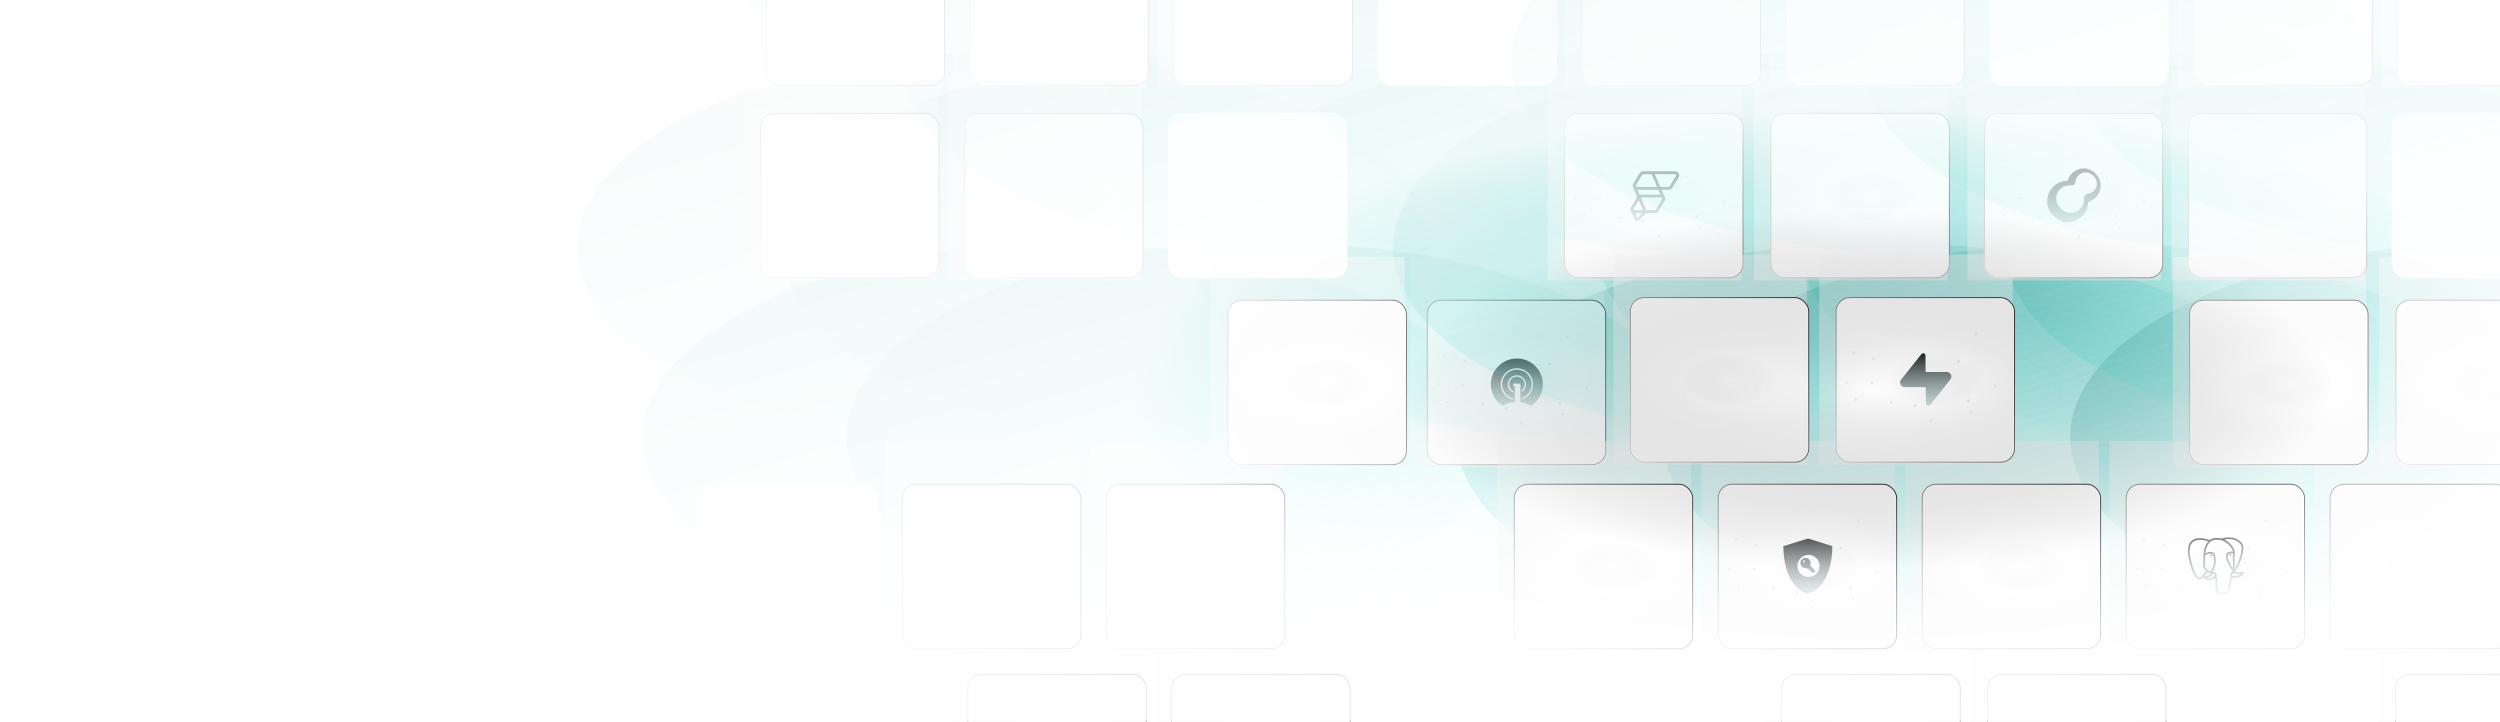 <svg width="1385" height="400" viewBox="0 0 1385 400" fill="none" xmlns="http://www.w3.org/2000/svg">
<rect x="-23.023" y="-8.555" width="1438.31" height="419.234" fill="white"/>
<g clipPath="url(#clip0_1183_96513)">
<rect x="535.875" y="373.354" width="99.368" height="91.65" rx="7.845" fill="white"/>
<path d="M526.801 349.689H633.963V466.237H526.801V349.689Z" fill="url(#paint0_radial_1183_96513)"/>
<g filter="url(#filter0_f_1183_96513)">
<ellipse cx="592.355" cy="242.223" rx="236.421" ry="107.725" fill="url(#paint1_linear_1183_96513)"/>
</g>
</g>
<rect x="536.12" y="373.599" width="98.877" height="91.159" rx="7.599" stroke="url(#paint2_linear_1183_96513)" stroke-width="0.49"/>
<g clipPath="url(#clip1_1183_96513)">
<rect x="648.867" y="373.354" width="99.368" height="91.65" rx="7.845" fill="white"/>
<path d="M639.797 349.689H746.959V466.237H639.797V349.689Z" fill="url(#paint3_radial_1183_96513)"/>
<g filter="url(#filter1_f_1183_96513)">
<ellipse cx="705.355" cy="242.223" rx="236.421" ry="107.725" fill="url(#paint4_linear_1183_96513)"/>
</g>
</g>
<rect x="649.112" y="373.599" width="98.877" height="91.159" rx="7.599" stroke="url(#paint5_linear_1183_96513)" stroke-width="0.49"/>
<rect x="761.859" y="373.354" width="99.368" height="91.65" rx="7.845" fill="white"/>
<g clipPath="url(#clip2_1183_96513)">
<rect x="986.848" y="373.354" width="99.368" height="91.65" rx="7.845" fill="white"/>
<path d="M977.773 349.689H1084.94V466.237H977.773V349.689Z" fill="url(#paint6_radial_1183_96513)"/>
<g filter="url(#filter2_f_1183_96513)">
<ellipse cx="1043.34" cy="242.223" rx="236.421" ry="107.725" fill="url(#paint7_linear_1183_96513)"/>
</g>
</g>
<rect x="987.093" y="373.599" width="98.877" height="91.159" rx="7.599" stroke="url(#paint8_linear_1183_96513)" stroke-width="0.49"/>
<g clipPath="url(#clip3_1183_96513)">
<rect x="1100.84" y="373.354" width="99.368" height="91.65" rx="7.845" fill="white"/>
<path d="M1091.77 349.689H1198.94V466.237H1091.77V349.689Z" fill="url(#paint9_radial_1183_96513)"/>
<g filter="url(#filter3_f_1183_96513)">
<ellipse cx="1157.33" cy="242.223" rx="236.421" ry="107.725" fill="url(#paint10_linear_1183_96513)"/>
</g>
</g>
<rect x="1101.09" y="373.599" width="98.877" height="91.159" rx="7.599" stroke="url(#paint11_linear_1183_96513)" stroke-width="0.49"/>
<rect x="1213.84" y="373.354" width="99.368" height="91.65" rx="7.845" fill="white"/>
<g clipPath="url(#clip4_1183_96513)">
<rect x="1326.84" y="373.354" width="99.368" height="91.65" rx="7.845" fill="white"/>
<path d="M1317.77 349.689H1424.93V466.237H1317.77V349.689Z" fill="url(#paint12_radial_1183_96513)"/>
<g filter="url(#filter4_f_1183_96513)">
<ellipse cx="1383.32" cy="242.223" rx="236.421" ry="107.725" fill="url(#paint13_linear_1183_96513)"/>
</g>
</g>
<rect x="1327.08" y="373.599" width="98.877" height="91.159" rx="7.599" stroke="url(#paint14_linear_1183_96513)" stroke-width="0.49"/>
<rect x="386.66" y="268.004" width="99.368" height="91.65" rx="7.845" fill="white"/>
<g clipPath="url(#clip5_1183_96513)">
<rect x="499.652" y="268.004" width="99.368" height="91.65" rx="7.845" fill="white"/>
<path d="M490.586 244.34H597.748V360.887H490.586V244.34Z" fill="url(#paint15_radial_1183_96513)"/>
<g filter="url(#filter5_f_1183_96513)">
<ellipse cx="556.136" cy="136.875" rx="236.421" ry="107.725" fill="url(#paint16_linear_1183_96513)"/>
</g>
</g>
<rect x="499.897" y="268.249" width="98.877" height="91.159" rx="7.599" stroke="url(#paint17_linear_1183_96513)" stroke-width="0.49"/>
<g clipPath="url(#clip6_1183_96513)">
<rect x="612.652" y="268.004" width="99.368" height="91.65" rx="7.845" fill="white"/>
<path d="M603.586 244.34H710.748V360.887H603.586V244.34Z" fill="url(#paint18_radial_1183_96513)"/>
<g filter="url(#filter6_f_1183_96513)">
<ellipse cx="669.136" cy="136.875" rx="236.421" ry="107.725" fill="url(#paint19_linear_1183_96513)"/>
</g>
</g>
<rect x="612.897" y="268.249" width="98.877" height="91.159" rx="7.599" stroke="url(#paint20_linear_1183_96513)" stroke-width="0.49"/>
<g clipPath="url(#clip7_1183_96513)">
<rect x="790.453" y="166.047" width="99.368" height="91.65" rx="7.845" fill="white"/>
<circle cx="858.514" cy="201.63" r="0.74" transform="rotate(-180 858.514 201.63)" fill="#D9ECE8"/>
<circle cx="868.319" cy="186.432" r="0.74" transform="rotate(-180 868.319 186.432)" fill="#D9ECE8"/>
<ellipse cx="811.931" cy="190.349" rx="0.245" ry="0.245" transform="rotate(-180 811.931 190.349)" fill="#D9ECE8"/>
<circle cx="811.448" cy="200.159" r="0.74" transform="rotate(-180 811.448 200.159)" fill="#D9ECE8"/>
<ellipse cx="803.106" cy="201.626" rx="0.245" ry="0.245" transform="rotate(-180 803.106 201.626)" fill="#D9ECE8"/>
<circle cx="800.659" cy="196.727" r="0.74" transform="rotate(-180 800.659 196.727)" fill="#D9ECE8"/>
<circle cx="801.639" cy="222.712" r="0.74" transform="rotate(-180 801.639 222.712)" fill="#D9ECE8"/>
<circle cx="796.737" cy="213.397" r="0.74" transform="rotate(-180 796.737 213.397)" fill="#D9ECE8"/>
<circle cx="810.467" cy="213.397" r="0.74" transform="rotate(-180 810.467 213.397)" fill="#D9ECE8"/>
<circle cx="834.487" cy="226.145" r="0.74" transform="rotate(-180 834.487 226.145)" fill="#D9ECE8"/>
<circle cx="821.249" cy="224.184" r="0.74" transform="rotate(-180 821.249 224.184)" fill="#D9ECE8"/>
<ellipse cx="859.978" cy="237.907" rx="0.245" ry="0.245" transform="rotate(-180 859.978 237.907)" fill="#D9ECE8"/>
<ellipse rx="0.245" ry="0.245" transform="matrix(-1 -8.18178e-08 -8.18178e-08 1 814.876 232.513)" fill="#D9ECE8"/>
<ellipse rx="0.245" ry="0.245" transform="matrix(-1 -8.18178e-08 -8.18178e-08 1 823.212 226.63)" fill="#D9ECE8"/>
<ellipse rx="0.245" ry="0.245" transform="matrix(-1 -8.18178e-08 -8.18178e-08 1 816.837 225.159)" fill="#D9ECE8"/>
<circle cx="864.074" cy="223.368" r="0.74" transform="rotate(-75 864.074 223.368)" fill="#D9ECE8"/>
<circle cx="842.992" cy="234.645" r="0.74" transform="rotate(-75 842.992 234.645)" fill="#D9ECE8"/>
<circle cx="873.27" cy="198.363" r="0.267" transform="rotate(105 873.27 198.363)" fill="#D9ECE8"/>
<ellipse cx="847.231" cy="219.276" rx="0.245" ry="0.245" transform="rotate(-180 847.231 219.276)" fill="#D9ECE8"/>
<circle cx="865.53" cy="229.608" r="0.74" transform="rotate(-180 865.53 229.608)" fill="#D9ECE8"/>
<circle cx="878.964" cy="215.206" r="0.74" transform="rotate(-75 878.964 215.206)" fill="#D9ECE8"/>
<path d="M781.391 142.383H888.553V258.93H781.391V142.383Z" fill="url(#paint21_radial_1183_96513)"/>
<g filter="url(#filter7_f_1183_96513)">
<ellipse cx="846.941" cy="34.918" rx="236.421" ry="107.725" fill="url(#paint22_linear_1183_96513)"/>
</g>
<path fill-rule="evenodd" clip-rule="evenodd" d="M843.083 220.56C846.256 219.443 848.539 216.445 848.539 212.919C848.539 208.442 844.868 204.8 840.356 204.8C835.843 204.8 832.172 208.442 832.172 212.919C832.172 216.729 834.835 219.924 838.407 220.793V221.59C834.396 220.707 831.393 217.165 831.393 212.919C831.393 208.008 835.406 204.026 840.356 204.026C845.305 204.026 849.318 208.008 849.318 212.919C849.318 216.885 846.698 220.239 843.083 221.384V220.56ZM840.356 208.666C837.992 208.666 836.069 210.574 836.069 212.919C836.069 214.566 837.024 215.987 838.407 216.692V217.552C836.578 216.795 835.29 215.009 835.29 212.919C835.29 210.143 837.558 207.893 840.356 207.893C843.153 207.893 845.421 210.143 845.421 212.919C845.421 214.696 844.486 216.25 843.083 217.144V216.182C844.031 215.401 844.642 214.234 844.642 212.919C844.642 210.574 842.719 208.666 840.356 208.666ZM825.938 212.919C825.938 217.942 828.551 222.352 832.499 224.905C832.737 224.75 832.982 224.605 833.229 224.464C833.406 224.365 833.585 224.269 833.766 224.177C833.983 224.066 834.203 223.961 834.425 223.861C834.648 223.761 834.872 223.669 835.1 223.58C835.286 223.508 835.473 223.44 835.662 223.375C835.926 223.285 836.195 223.202 836.467 223.126C836.671 223.07 836.877 223.017 837.085 222.969C837.295 222.92 837.506 222.874 837.721 222.835C837.948 222.793 838.176 222.754 838.407 222.722C838.666 222.696 838.924 222.665 839.187 222.644V221.728V220.946V217.806V217.007V214.079H838.407V212.532H839.187H841.525H842.304V216.703V217.559V220.797V221.595V222.721C844.461 223.021 846.466 223.776 848.211 224.904C852.16 222.352 854.774 217.942 854.774 212.919C854.774 205.018 848.318 198.613 840.356 198.613C832.393 198.613 825.938 205.018 825.938 212.919Z" fill="url(#paint23_linear_1183_96513)"/>
</g>
<rect x="790.698" y="166.292" width="98.877" height="91.159" rx="7.599" stroke="url(#paint24_linear_1183_96513)" stroke-width="0.49"/>
<g clipPath="url(#clip8_1183_96513)">
<rect x="838.637" y="268.004" width="99.368" height="91.65" rx="7.845" fill="white"/>
<path d="M829.574 244.34H936.737V360.887H829.574V244.34Z" fill="url(#paint25_radial_1183_96513)"/>
<g filter="url(#filter8_f_1183_96513)">
<ellipse cx="895.121" cy="136.875" rx="236.421" ry="107.725" fill="url(#paint26_linear_1183_96513)"/>
</g>
</g>
<rect x="838.882" y="268.249" width="98.877" height="91.159" rx="7.599" stroke="url(#paint27_linear_1183_96513)" stroke-width="0.49"/>
<g clipPath="url(#clip9_1183_96513)">
<rect x="951.641" y="268.004" width="99.368" height="91.65" rx="7.845" fill="white"/>
<circle cx="1019.7" cy="303.587" r="0.74" transform="rotate(-180 1019.7 303.587)" fill="#D9ECE8"/>
<circle cx="1029.5" cy="288.389" r="0.74" transform="rotate(-180 1029.5 288.389)" fill="#D9ECE8"/>
<ellipse cx="973.114" cy="292.306" rx="0.245" ry="0.245" transform="rotate(-180 973.114 292.306)" fill="#D9ECE8"/>
<circle cx="972.632" cy="302.116" r="0.74" transform="rotate(-180 972.632 302.116)" fill="#D9ECE8"/>
<ellipse cx="964.29" cy="303.583" rx="0.245" ry="0.245" transform="rotate(-180 964.29 303.583)" fill="#D9ECE8"/>
<circle cx="961.842" cy="298.684" r="0.74" transform="rotate(-180 961.842 298.684)" fill="#D9ECE8"/>
<circle cx="962.823" cy="324.669" r="0.74" transform="rotate(-180 962.823 324.669)" fill="#D9ECE8"/>
<circle cx="957.921" cy="315.354" r="0.74" transform="rotate(-180 957.921 315.354)" fill="#D9ECE8"/>
<circle cx="971.651" cy="315.354" r="0.74" transform="rotate(-180 971.651 315.354)" fill="#D9ECE8"/>
<circle cx="995.671" cy="328.102" r="0.74" transform="rotate(-180 995.671 328.102)" fill="#D9ECE8"/>
<circle cx="982.432" cy="326.141" r="0.74" transform="rotate(-180 982.432 326.141)" fill="#D9ECE8"/>
<ellipse cx="1021.16" cy="339.864" rx="0.245" ry="0.245" transform="rotate(-180 1021.16 339.864)" fill="#D9ECE8"/>
<ellipse rx="0.245" ry="0.245" transform="matrix(-1 -8.18178e-08 -8.18178e-08 1 976.06 334.47)" fill="#D9ECE8"/>
<ellipse rx="0.245" ry="0.245" transform="matrix(-1 -8.18178e-08 -8.18178e-08 1 984.395 328.587)" fill="#D9ECE8"/>
<ellipse rx="0.245" ry="0.245" transform="matrix(-1 -8.18178e-08 -8.18178e-08 1 978.02 327.116)" fill="#D9ECE8"/>
<circle cx="1025.26" cy="325.325" r="0.74" transform="rotate(-75 1025.26 325.325)" fill="#D9ECE8"/>
<circle cx="1004.18" cy="336.602" r="0.74" transform="rotate(-75 1004.18 336.602)" fill="#D9ECE8"/>
<circle cx="1034.45" cy="300.32" r="0.267" transform="rotate(105 1034.45 300.32)" fill="#D9ECE8"/>
<ellipse cx="1008.42" cy="321.233" rx="0.245" ry="0.245" transform="rotate(-180 1008.42 321.233)" fill="#D9ECE8"/>
<circle cx="1026.71" cy="331.565" r="0.74" transform="rotate(-180 1026.71 331.565)" fill="#D9ECE8"/>
<circle cx="1040.15" cy="317.163" r="0.74" transform="rotate(-75 1040.15 317.163)" fill="#D9ECE8"/>
<path d="M942.574 244.34H1049.74V360.887H942.574V244.34Z" fill="url(#paint28_radial_1183_96513)"/>
<g filter="url(#filter9_f_1183_96513)">
<ellipse cx="1008.13" cy="136.875" rx="236.421" ry="107.725" fill="url(#paint29_linear_1183_96513)"/>
</g>
<path fill-rule="evenodd" clip-rule="evenodd" d="M1002.05 298.439H1001.31L987.945 302.574C988.224 321.652 996.968 328.017 1001.31 328.815H1002.05C1012.94 325.368 1015.29 309.885 1015.1 302.574L1002.05 298.439ZM1008.04 313.541C1008.04 316.927 1005.3 319.673 1001.91 319.673C998.524 319.673 995.778 316.927 995.778 313.541C995.778 310.154 998.524 307.408 1001.91 307.408C1005.3 307.408 1008.04 310.154 1008.04 313.541ZM997.414 311.904C997.414 310.695 998.179 309.636 999.356 309.215C999.901 309.021 1000.86 309.069 1001.41 309.318C1002.76 309.931 1003.44 311.533 1002.93 312.931L1002.82 313.245L1003.62 314.072C1004.07 314.528 1004.68 315.163 1004.98 315.484L1005.53 316.067L1005.51 316.625L1005.49 317.183L1004.55 317.203C1003.69 317.221 1003.6 317.211 1003.47 317.078C1003.37 316.983 1003.32 316.839 1003.32 316.662C1003.32 316.328 1003.22 316.22 1002.91 316.22C1002.52 316.22 1002.4 316.113 1002.4 315.789C1002.4 315.4 1002.21 315.221 1001.8 315.221C1001.55 315.221 1001.41 315.17 1001.16 314.971C1000.85 314.735 1000.8 314.722 1000.27 314.722C999.573 314.722 999.19 314.607 998.643 314.235C997.887 313.72 997.414 312.824 997.414 311.904ZM999.913 310.991C999.913 311.307 999.657 311.563 999.341 311.563C999.024 311.563 998.768 311.307 998.768 310.991C998.768 310.674 999.024 310.418 999.341 310.418C999.657 310.418 999.913 310.674 999.913 310.991Z" fill="url(#paint30_linear_1183_96513)"/>
</g>
<rect x="951.886" y="268.249" width="98.877" height="91.159" rx="7.599" stroke="url(#paint31_linear_1183_96513)" stroke-width="0.49"/>
<g clipPath="url(#clip10_1183_96513)">
<rect x="1064.63" y="268.004" width="99.368" height="91.65" rx="7.845" fill="white"/>
<path d="M1055.57 244.34H1162.73V360.887H1055.57V244.34Z" fill="url(#paint32_radial_1183_96513)"/>
<g filter="url(#filter10_f_1183_96513)">
<ellipse cx="1121.12" cy="136.875" rx="236.421" ry="107.725" fill="url(#paint33_linear_1183_96513)"/>
</g>
</g>
<rect x="1064.88" y="268.249" width="98.877" height="91.159" rx="7.599" stroke="url(#paint34_linear_1183_96513)" stroke-width="0.49"/>
<g clipPath="url(#clip11_1183_96513)">
<rect x="1177.62" y="268.004" width="99.368" height="91.65" rx="7.845" fill="white"/>
<circle cx="1245.69" cy="303.587" r="0.74" transform="rotate(-180 1245.69 303.587)" fill="#D9ECE8"/>
<circle cx="1255.49" cy="288.389" r="0.74" transform="rotate(-180 1255.49 288.389)" fill="#D9ECE8"/>
<ellipse cx="1199.1" cy="292.306" rx="0.245" ry="0.245" transform="rotate(-180 1199.1 292.306)" fill="#D9ECE8"/>
<circle cx="1198.62" cy="302.116" r="0.74" transform="rotate(-180 1198.62 302.116)" fill="#D9ECE8"/>
<ellipse cx="1190.28" cy="303.583" rx="0.245" ry="0.245" transform="rotate(-180 1190.28 303.583)" fill="#D9ECE8"/>
<circle cx="1187.83" cy="298.684" r="0.74" transform="rotate(-180 1187.83 298.684)" fill="#D9ECE8"/>
<circle cx="1188.81" cy="324.669" r="0.74" transform="rotate(-180 1188.81 324.669)" fill="#D9ECE8"/>
<circle cx="1183.91" cy="315.354" r="0.74" transform="rotate(-180 1183.91 315.354)" fill="#D9ECE8"/>
<circle cx="1197.64" cy="315.354" r="0.74" transform="rotate(-180 1197.64 315.354)" fill="#D9ECE8"/>
<circle cx="1221.66" cy="328.102" r="0.74" transform="rotate(-180 1221.66 328.102)" fill="#D9ECE8"/>
<circle cx="1208.42" cy="326.141" r="0.74" transform="rotate(-180 1208.42 326.141)" fill="#D9ECE8"/>
<ellipse cx="1247.15" cy="339.864" rx="0.245" ry="0.245" transform="rotate(-180 1247.15 339.864)" fill="#D9ECE8"/>
<ellipse rx="0.245" ry="0.245" transform="matrix(-1 -8.18178e-08 -8.18178e-08 1 1202.05 334.47)" fill="#D9ECE8"/>
<ellipse rx="0.245" ry="0.245" transform="matrix(-1 -8.18178e-08 -8.18178e-08 1 1210.38 328.587)" fill="#D9ECE8"/>
<ellipse rx="0.245" ry="0.245" transform="matrix(-1 -8.18178e-08 -8.18178e-08 1 1204.01 327.116)" fill="#D9ECE8"/>
<circle cx="1251.25" cy="325.325" r="0.74" transform="rotate(-75 1251.25 325.325)" fill="#D9ECE8"/>
<circle cx="1230.16" cy="336.602" r="0.74" transform="rotate(-75 1230.16 336.602)" fill="#D9ECE8"/>
<circle cx="1260.44" cy="300.32" r="0.267" transform="rotate(105 1260.44 300.32)" fill="#D9ECE8"/>
<ellipse cx="1234.4" cy="321.233" rx="0.245" ry="0.245" transform="rotate(-180 1234.4 321.233)" fill="#D9ECE8"/>
<circle cx="1252.7" cy="331.565" r="0.74" transform="rotate(-180 1252.7 331.565)" fill="#D9ECE8"/>
<circle cx="1266.14" cy="317.163" r="0.74" transform="rotate(-75 1266.14 317.163)" fill="#D9ECE8"/>
<path d="M1168.56 244.34H1275.72V360.887H1168.56V244.34Z" fill="url(#paint35_radial_1183_96513)"/>
<g filter="url(#filter11_f_1183_96513)">
<ellipse cx="1234.11" cy="136.875" rx="236.421" ry="107.725" fill="url(#paint36_linear_1183_96513)"/>
</g>
<path fill-rule="evenodd" clip-rule="evenodd" d="M1230.73 298.333C1230.77 298.318 1230.83 298.297 1230.91 298.272C1231.09 298.215 1231.37 298.134 1231.72 298.052C1232.43 297.886 1233.46 297.709 1234.64 297.698C1237 297.676 1240.01 298.321 1242.19 301.11L1242.19 301.11C1242.66 301.71 1242.82 302.676 1242.81 303.764C1242.79 304.88 1242.58 306.229 1242.2 307.693C1241.47 310.534 1240.08 313.862 1238.13 316.834C1238.39 317.022 1239.21 317.364 1241.54 316.883C1241.77 316.835 1241.98 316.811 1242.16 316.817C1242.33 316.823 1242.54 316.858 1242.71 316.988C1242.91 317.143 1242.99 317.373 1242.96 317.588C1242.95 317.773 1242.86 317.937 1242.78 318.062C1242.61 318.319 1242.33 318.584 1242 318.828C1241.67 319.077 1241.26 319.324 1240.8 319.534C1240.03 319.894 1238.83 320.104 1237.82 320.115C1237.64 320.117 1237.46 320.112 1237.29 320.101C1237.21 320.129 1237.12 320.136 1237.03 320.116C1236.7 320.043 1236.55 320.051 1236.48 320.068C1236.48 320.069 1236.48 320.069 1236.48 320.069C1236.47 320.07 1236.45 320.072 1236.42 320.146C1236.38 320.265 1236.34 320.463 1236.3 320.809C1236.29 320.923 1236.28 321.055 1236.26 321.201C1236.24 321.458 1236.21 321.759 1236.17 322.08C1236.17 322.111 1236.16 322.143 1236.15 322.173L1235.96 322.735C1235.95 323.395 1235.88 323.703 1235.79 324.022L1235.78 324.064C1235.7 324.334 1235.62 324.625 1235.57 325.294L1235.57 325.294C1235.48 326.426 1235.11 327.373 1234.43 328.105C1233.75 328.832 1232.79 329.303 1231.6 329.559C1230.87 329.716 1230.26 329.71 1229.75 329.57C1229.24 329.429 1228.86 329.158 1228.57 328.834C1228.29 328.516 1228.11 328.154 1227.99 327.833C1227.92 327.672 1227.87 327.517 1227.83 327.38L1227.8 327.292L1227.8 327.292C1227.76 327.19 1227.74 327.104 1227.71 327.027C1227.36 326.072 1227.39 324.881 1227.44 323.345L1227.44 323.261C1227.46 322.483 1227.41 321.665 1227.3 321.01C1227.24 320.699 1227.18 320.436 1227.11 320.236C1227.08 320.264 1227.05 320.29 1227.02 320.312C1226.77 320.513 1226.06 320.918 1225.19 321.17C1224.32 321.422 1223.19 321.549 1222.18 321.064C1221.82 320.897 1221.55 320.753 1221.35 320.625C1221.26 320.562 1221.16 320.495 1221.09 320.423C1221.02 320.357 1220.93 320.258 1220.88 320.124C1220.81 319.967 1220.81 319.781 1220.91 319.611C1220.99 319.468 1221.11 319.388 1221.19 319.345C1221.34 319.26 1221.53 319.211 1221.69 319.175C1221.84 319.142 1221.99 319.115 1222.14 319.087C1222.38 319.042 1222.63 318.996 1222.91 318.923C1223.34 318.81 1223.7 318.662 1223.95 318.455C1224.36 318.1 1224.66 317.818 1224.88 317.604C1224.88 317.567 1224.87 317.53 1224.87 317.493C1224.2 317.477 1223.56 317.298 1223 316.992L1222.93 317.058C1222.79 317.214 1222.58 317.439 1222.32 317.72C1221.81 318.281 1221.12 319.06 1220.4 319.933C1219.85 320.59 1219.25 320.974 1218.59 321.002C1217.93 321.03 1217.35 320.699 1216.86 320.225C1215.9 319.289 1215.07 317.582 1214.39 315.737C1213.71 313.87 1213.15 311.78 1212.75 310.009C1212.36 308.247 1212.11 306.763 1212.08 306.114C1211.94 303.184 1212.61 301.215 1213.8 299.958C1214.98 298.704 1216.6 298.239 1218.16 298.149C1219.73 298.059 1221.3 298.341 1222.46 298.639C1223.04 298.789 1223.53 298.944 1223.88 299.062C1223.98 299.096 1224.06 299.126 1224.13 299.153C1225.25 298.345 1226.62 298.06 1227.9 298.03C1228.92 298.005 1229.92 298.144 1230.73 298.333ZM1224.53 300.082C1224.54 300.075 1224.55 300.068 1224.56 300.06C1225.48 299.328 1226.69 299.04 1227.92 299.01C1229.29 298.977 1230.61 299.267 1231.4 299.544C1232.24 299.898 1233.56 300.663 1234.73 301.798C1235.78 302.81 1236.69 304.09 1237.08 305.609C1235.47 305.456 1234.37 305.747 1233.73 306.476C1233.01 307.302 1233.06 308.496 1233.33 309.577C1233.61 310.689 1234.16 311.859 1234.65 312.802C1234.88 313.256 1235.11 313.665 1235.3 313.994L1235.32 314.037C1235.52 314.389 1235.64 314.612 1235.68 314.718C1235.97 315.414 1236.33 315.901 1236.62 316.265C1236.66 316.315 1236.69 316.361 1236.73 316.404L1236.73 316.404C1236.83 316.524 1236.9 316.62 1236.97 316.713L1236.97 316.721L1236.96 316.723C1236.86 316.753 1236.73 316.793 1236.6 316.853C1236.33 316.977 1236.03 317.185 1235.82 317.565C1235.62 317.934 1235.53 318.419 1235.57 319.05C1235.58 319.226 1235.63 319.372 1235.72 319.491C1235.65 319.58 1235.59 319.681 1235.55 319.789C1235.44 320.047 1235.4 320.372 1235.36 320.707C1235.35 320.845 1235.33 320.987 1235.32 321.137C1235.3 321.37 1235.27 321.624 1235.24 321.92L1235.04 322.505C1235.03 322.551 1235.02 322.6 1235.02 322.648C1235.01 323.269 1234.95 323.506 1234.87 323.771L1234.86 323.806C1234.78 324.111 1234.68 324.463 1234.62 325.221C1234.55 326.186 1234.25 326.915 1233.74 327.458C1233.23 328.004 1232.47 328.405 1231.4 328.634C1230.77 328.767 1230.33 328.747 1230 328.658C1229.68 328.57 1229.46 328.409 1229.28 328.21C1229.11 328.006 1228.98 327.755 1228.87 327.485C1228.82 327.351 1228.77 327.217 1228.73 327.084L1228.7 327.007C1228.67 326.903 1228.63 326.795 1228.6 326.7C1228.32 325.94 1228.34 324.941 1228.39 323.289C1228.41 322.453 1228.35 321.573 1228.23 320.853C1228.17 320.494 1228.09 320.163 1228 319.892C1227.94 319.736 1227.87 319.563 1227.77 319.413C1227.79 319.368 1227.82 319.321 1227.84 319.273C1227.94 319.024 1228 318.729 1227.96 318.409C1227.92 318.086 1227.78 317.771 1227.53 317.48C1227.15 317.05 1226.74 316.834 1226.35 316.783C1226.18 316.761 1226.03 316.77 1225.89 316.801C1225.9 316.744 1225.91 316.685 1225.93 316.624C1226.02 316.296 1226.15 315.943 1226.3 315.541L1226.38 315.35C1226.46 315.135 1226.55 314.932 1226.65 314.702L1226.65 314.702C1226.71 314.567 1226.78 314.424 1226.85 314.263C1227.02 313.846 1227.21 313.368 1227.34 312.784C1227.6 311.611 1227.66 310.064 1227.16 307.769L1227.16 307.769C1226.95 306.793 1226.41 306.194 1225.69 305.916C1225.01 305.652 1224.23 305.703 1223.54 305.863C1222.86 306.018 1222.22 306.289 1221.73 306.555C1221.81 305.854 1221.95 305.015 1222.2 304.152C1222.6 302.754 1223.25 301.344 1224.23 300.352C1224.33 300.256 1224.43 300.166 1224.53 300.082ZM1223.33 299.878C1223.03 299.78 1222.66 299.667 1222.23 299.556C1221.11 299.27 1219.65 299.012 1218.22 299.094C1216.79 299.176 1215.44 299.595 1214.49 300.607C1213.53 301.616 1212.89 303.296 1213.03 306.066C1213.06 306.629 1213.28 308.046 1213.67 309.802C1214.06 311.548 1214.62 313.594 1215.28 315.41C1215.96 317.248 1216.73 318.773 1217.52 319.546C1217.91 319.926 1218.25 320.069 1218.55 320.057C1218.84 320.044 1219.21 319.874 1219.67 319.328C1220.41 318.442 1221.11 317.652 1221.62 317.083C1221.86 316.821 1222.06 316.605 1222.21 316.449C1221.02 315.432 1220.33 313.785 1220.57 312.007C1220.8 310.369 1220.72 308.956 1220.67 308.155C1220.66 307.924 1220.65 307.744 1220.65 307.624L1220.65 307.624C1220.65 307.563 1220.66 307.507 1220.68 307.457C1220.71 306.579 1220.86 305.258 1221.26 303.882C1221.66 302.496 1222.3 301.011 1223.33 299.878ZM1238.15 306.407C1238.17 306.359 1238.19 306.304 1238.2 306.245C1238.22 306.147 1238.2 306.051 1238.16 305.967C1237.82 303.946 1236.67 302.309 1235.41 301.093C1234.37 300.083 1233.22 299.342 1232.32 298.89C1232.95 298.765 1233.75 298.653 1234.65 298.644C1236.84 298.624 1239.51 299.219 1241.45 301.693C1241.7 302.023 1241.88 302.703 1241.86 303.749C1241.84 304.768 1241.65 306.04 1241.29 307.456C1240.61 310.087 1239.34 313.161 1237.57 315.946C1237.53 315.895 1237.49 315.844 1237.45 315.793L1237.45 315.793L1237.45 315.793C1237.44 315.775 1237.42 315.758 1237.41 315.741C1237.87 315.051 1238.05 314.147 1238.1 313.276C1238.16 312.287 1238.07 311.251 1237.96 310.418C1237.81 309.269 1238 307.391 1238.15 306.407ZM1237.13 306.566C1235.55 306.391 1234.79 306.699 1234.44 307.099C1234.05 307.549 1233.99 308.318 1234.25 309.348C1234.5 310.348 1235 311.437 1235.49 312.365C1235.72 312.807 1235.94 313.205 1236.12 313.535L1236.15 313.586C1236.33 313.904 1236.49 314.187 1236.56 314.357C1236.63 314.532 1236.71 314.691 1236.79 314.837C1236.98 314.399 1237.08 313.843 1237.12 313.214C1237.18 312.318 1237.1 311.354 1236.99 310.547C1236.83 309.377 1236.99 307.63 1237.13 306.566ZM1226.06 317.767C1225.98 317.876 1225.86 318.013 1225.7 318.177C1225.45 318.425 1225.09 318.762 1224.58 319.199C1224.17 319.554 1223.63 319.748 1223.15 319.872C1222.88 319.942 1222.59 320.001 1222.33 320.049C1222.41 320.089 1222.5 320.132 1222.6 320.178C1223.3 320.514 1224.15 320.45 1224.91 320.228C1225.68 320.006 1226.27 319.654 1226.42 319.542C1226.58 319.413 1226.82 319.169 1226.93 318.895C1226.98 318.765 1227.01 318.644 1226.99 318.53C1226.98 318.42 1226.93 318.285 1226.79 318.127C1226.54 317.839 1226.34 317.77 1226.22 317.755C1226.16 317.747 1226.11 317.753 1226.08 317.762C1226.07 317.764 1226.07 317.765 1226.06 317.767ZM1221.75 319.698L1221.75 319.7L1221.75 319.699L1221.75 319.698ZM1225.02 316.371C1225 316.429 1224.99 316.488 1224.97 316.548C1222.94 316.541 1221.17 314.556 1221.51 312.138C1221.76 310.373 1221.66 308.761 1221.62 308.01C1221.61 307.913 1221.6 307.831 1221.6 307.764C1221.61 307.756 1221.62 307.747 1221.63 307.737C1221.74 307.651 1221.91 307.538 1222.12 307.417C1222.56 307.175 1223.15 306.924 1223.75 306.786C1224.36 306.645 1224.92 306.633 1225.35 306.799C1225.75 306.951 1226.09 307.274 1226.24 307.969C1226.71 310.161 1226.64 311.565 1226.42 312.575C1226.3 313.082 1226.14 313.503 1225.98 313.889C1225.92 314.014 1225.86 314.142 1225.81 314.271L1225.81 314.271L1225.81 314.271C1225.69 314.522 1225.58 314.778 1225.49 315.02L1225.49 315.02L1225.42 315.206C1225.27 315.604 1225.12 316 1225.02 316.371ZM1221.55 307.817C1221.54 307.83 1221.53 307.831 1221.54 307.819L1221.55 307.817ZM1224.2 307.559C1224.18 307.713 1224.49 308.127 1224.89 308.182C1225.28 308.237 1225.62 307.914 1225.64 307.76C1225.67 307.605 1225.36 307.434 1224.96 307.379C1224.57 307.323 1224.23 307.404 1224.2 307.559H1224.2ZM1235.63 307.866C1236.03 307.811 1236.33 307.397 1236.31 307.243V307.243C1236.29 307.088 1235.95 307.007 1235.55 307.063C1235.15 307.118 1234.85 307.289 1234.87 307.444C1234.89 307.598 1235.23 307.921 1235.63 307.866ZM1237.29 317.615L1237.29 317.615L1237.29 317.615L1237.29 317.615C1237.27 317.621 1237.25 317.627 1237.23 317.632C1237.14 317.658 1237.06 317.683 1236.99 317.716C1236.85 317.778 1236.74 317.862 1236.65 318.018C1236.57 318.179 1236.48 318.461 1236.51 318.958C1236.53 318.977 1236.59 319.012 1236.72 319.052C1236.97 319.131 1237.35 319.173 1237.81 319.168C1238.73 319.158 1239.79 318.961 1240.41 318.675C1240.8 318.491 1241.16 318.278 1241.44 318.069C1241.56 317.976 1241.67 317.887 1241.75 317.806L1241.73 317.81C1239.24 318.324 1238.06 318.005 1237.5 317.55C1237.44 317.573 1237.36 317.596 1237.29 317.615ZM1236.49 318.944C1236.5 318.944 1236.5 318.946 1236.5 318.95C1236.5 318.946 1236.49 318.944 1236.49 318.944Z" fill="url(#paint37_linear_1183_96513)"/>
</g>
<rect x="1177.87" y="268.249" width="98.877" height="91.159" rx="7.599" stroke="url(#paint38_linear_1183_96513)" stroke-width="0.49"/>
<g clipPath="url(#clip12_1183_96513)">
<rect x="1290.62" y="268.004" width="99.368" height="91.65" rx="7.845" fill="white"/>
<path d="M1281.56 244.34H1388.72V360.887H1281.56V244.34Z" fill="url(#paint39_radial_1183_96513)"/>
<g filter="url(#filter12_f_1183_96513)">
<ellipse cx="1347.11" cy="136.875" rx="236.421" ry="107.725" fill="url(#paint40_linear_1183_96513)"/>
</g>
</g>
<rect x="1290.87" y="268.249" width="98.877" height="91.159" rx="7.599" stroke="url(#paint41_linear_1183_96513)" stroke-width="0.49"/>
<g clipPath="url(#clip13_1183_96513)">
<rect x="421.082" y="62.51" width="99.368" height="91.65" rx="7.845" fill="white"/>
<path d="M412.016 38.846H519.178V155.393H412.016V38.846Z" fill="url(#paint42_radial_1183_96513)"/>
</g>
<rect x="421.327" y="62.755" width="98.877" height="91.159" rx="7.599" stroke="url(#paint43_linear_1183_96513)" stroke-width="0.49"/>
<g clipPath="url(#clip14_1183_96513)">
<rect x="534.078" y="62.51" width="99.368" height="91.65" rx="7.845" fill="white"/>
<path d="M525.012 38.846H632.174V155.393H525.012V38.846Z" fill="url(#paint44_radial_1183_96513)"/>
<g filter="url(#filter13_f_1183_96513)">
<ellipse cx="590.562" cy="-68.619" rx="236.421" ry="107.725" fill="url(#paint45_linear_1183_96513)"/>
</g>
</g>
<rect x="534.323" y="62.755" width="98.877" height="91.159" rx="7.599" stroke="url(#paint46_linear_1183_96513)" stroke-width="0.49"/>
<rect x="647.074" y="62.51" width="99.368" height="91.65" rx="7.845" fill="white"/>
<g clipPath="url(#clip15_1183_96513)">
<rect x="866.516" y="62.51" width="99.368" height="91.65" rx="7.845" fill="white"/>
<circle cx="934.569" cy="98.094" r="0.74" transform="rotate(-180 934.569 98.094)" fill="#D9ECE8"/>
<circle cx="944.374" cy="82.897" r="0.74" transform="rotate(-180 944.374 82.897)" fill="#D9ECE8"/>
<ellipse cx="887.985" cy="86.813" rx="0.245" ry="0.245" transform="rotate(-180 887.985 86.813)" fill="#D9ECE8"/>
<circle cx="887.503" cy="96.624" r="0.74" transform="rotate(-180 887.503 96.624)" fill="#D9ECE8"/>
<ellipse cx="879.161" cy="98.091" rx="0.245" ry="0.245" transform="rotate(-180 879.161 98.091)" fill="#D9ECE8"/>
<circle cx="876.714" cy="93.192" r="0.74" transform="rotate(-180 876.714 93.192)" fill="#D9ECE8"/>
<circle cx="877.694" cy="119.176" r="0.74" transform="rotate(-180 877.694 119.176)" fill="#D9ECE8"/>
<circle cx="872.792" cy="109.862" r="0.74" transform="rotate(-180 872.792 109.862)" fill="#D9ECE8"/>
<circle cx="886.522" cy="109.862" r="0.74" transform="rotate(-180 886.522 109.862)" fill="#D9ECE8"/>
<circle cx="910.542" cy="122.61" r="0.74" transform="rotate(-180 910.542 122.61)" fill="#D9ECE8"/>
<circle cx="897.303" cy="120.649" r="0.74" transform="rotate(-180 897.303 120.649)" fill="#D9ECE8"/>
<ellipse cx="936.032" cy="134.372" rx="0.245" ry="0.245" transform="rotate(-180 936.032 134.372)" fill="#D9ECE8"/>
<ellipse rx="0.245" ry="0.245" transform="matrix(-1 -8.18178e-08 -8.18178e-08 1 890.931 128.978)" fill="#D9ECE8"/>
<ellipse rx="0.245" ry="0.245" transform="matrix(-1 -8.18178e-08 -8.18178e-08 1 899.267 123.095)" fill="#D9ECE8"/>
<ellipse rx="0.245" ry="0.245" transform="matrix(-1 -8.18178e-08 -8.18178e-08 1 892.892 121.624)" fill="#D9ECE8"/>
<circle cx="940.128" cy="119.833" r="0.74" transform="rotate(-75 940.128 119.833)" fill="#D9ECE8"/>
<circle cx="919.046" cy="131.11" r="0.74" transform="rotate(-75 919.046 131.11)" fill="#D9ECE8"/>
<circle cx="949.325" cy="94.828" r="0.267" transform="rotate(105 949.325 94.828)" fill="#D9ECE8"/>
<ellipse cx="923.286" cy="115.741" rx="0.245" ry="0.245" transform="rotate(-180 923.286 115.741)" fill="#D9ECE8"/>
<circle cx="941.585" cy="126.073" r="0.74" transform="rotate(-180 941.585 126.073)" fill="#D9ECE8"/>
<circle cx="955.019" cy="111.67" r="0.74" transform="rotate(-75 955.019 111.67)" fill="#D9ECE8"/>
<path d="M857.449 38.846H964.612V155.393H857.449V38.846Z" fill="url(#paint47_radial_1183_96513)"/>
<g filter="url(#filter14_f_1183_96513)">
<ellipse cx="923.004" cy="-68.619" rx="236.421" ry="107.725" fill="url(#paint48_linear_1183_96513)"/>
</g>
<path fill-rule="evenodd" clip-rule="evenodd" d="M928.024 94.885C928.856 94.885 929.626 95.332 930.017 96.058C930.39 96.754 930.375 97.575 929.975 98.255L929.962 98.278L926.461 104.093C926.065 104.75 925.35 105.161 924.587 105.169L924.562 105.17L920.564 105.17L922.226 108.946L922.232 108.957L922.243 108.975C922.634 109.678 922.624 110.512 922.219 111.204L922.205 111.227L918.704 117.042C918.308 117.699 917.594 118.11 916.83 118.118L916.805 118.118L911.899 118.118L908.371 121.812L908.365 121.819C908.033 122.154 907.584 122.341 907.117 122.341C907 122.341 906.883 122.329 906.767 122.306C906.197 122.19 905.723 121.802 905.495 121.266L905.489 121.25L903.632 117.02L903.623 117.003L903.613 116.986C903.611 116.983 903.609 116.98 903.607 116.977C903.216 116.275 903.226 115.44 903.631 114.748L903.645 114.725L907.04 109.085L904.538 103.398L904.584 103.375L904.584 103.372C904.478 102.849 904.563 102.303 904.835 101.825L904.85 101.799L904.864 101.776L908.364 95.962C908.76 95.304 909.475 94.894 910.239 94.885H910.264H928.024ZM909.643 118.074L905.924 118.074L907.016 120.583L907.019 120.59C907.037 120.635 907.066 120.66 907.11 120.668C907.149 120.676 907.18 120.668 907.21 120.641L907.215 120.636L909.643 118.074ZM920.276 109.448H909.033C909.021 109.448 909.008 109.448 908.996 109.449L908.992 109.449L912.075 116.451H916.804C916.999 116.451 917.186 116.348 917.293 116.182L917.301 116.168L920.807 110.35C920.911 110.176 920.923 109.975 920.84 109.794C920.744 109.585 920.523 109.448 920.276 109.448ZM907.864 110.885L905.082 115.542C904.971 115.727 904.965 115.944 905.064 116.135L905.075 116.155L905.08 116.164L905.091 116.182L905.114 116.215L905.138 116.247L905.162 116.274L905.166 116.279L905.182 116.295L905.196 116.308C905.284 116.387 905.392 116.435 905.511 116.447L905.538 116.45L905.554 116.451L905.573 116.451H910.294L907.864 110.885ZM907.133 105.181L908.355 107.964L908.379 107.956C908.59 107.885 908.81 107.847 909.033 107.844L909.067 107.844L919.965 107.844L918.796 105.181L907.133 105.181ZM927.993 96.508H916.71L919.794 103.511H924.521C924.716 103.511 924.904 103.408 925.01 103.242L925.019 103.228L928.525 97.41C928.629 97.237 928.641 97.035 928.558 96.854C928.464 96.65 928.25 96.514 928.009 96.508L927.993 96.508ZM914.983 96.508H910.282C910.088 96.508 909.902 96.611 909.796 96.777L909.787 96.791L906.291 102.609C906.186 102.782 906.175 102.984 906.257 103.165C906.351 103.37 906.564 103.505 906.803 103.511L906.819 103.511H918.059L914.983 96.508Z" fill="url(#paint49_linear_1183_96513)"/>
</g>
<rect x="866.761" y="62.755" width="98.877" height="91.159" rx="7.599" stroke="url(#paint50_linear_1183_96513)" stroke-width="0.49"/>
<g clipPath="url(#clip16_1183_96513)">
<rect x="902.941" y="164.652" width="99.368" height="91.65" rx="7.845" fill="white"/>
<path d="M893.879 140.988H1001.04V257.536H893.879V140.988Z" fill="url(#paint51_radial_1183_96513)"/>
<g filter="url(#filter15_f_1183_96513)">
<ellipse cx="959.429" cy="33.524" rx="236.421" ry="107.725" fill="url(#paint52_linear_1183_96513)"/>
</g>
</g>
<rect x="903.187" y="164.897" width="98.877" height="91.159" rx="7.599" stroke="url(#paint53_linear_1183_96513)" stroke-width="0.49"/>
<g clipPath="url(#clip17_1183_96513)">
<rect x="980.812" y="62.51" width="99.368" height="91.65" rx="7.845" fill="white"/>
<path d="M971.754 38.846H1078.92V155.393H971.754V38.846Z" fill="url(#paint54_radial_1183_96513)"/>
<g filter="url(#filter16_f_1183_96513)">
<ellipse cx="1037.3" cy="-68.619" rx="236.421" ry="107.725" fill="url(#paint55_linear_1183_96513)"/>
</g>
</g>
<rect x="981.058" y="62.755" width="98.877" height="91.159" rx="7.599" stroke="url(#paint56_linear_1183_96513)" stroke-width="0.49"/>
<g clipPath="url(#clip18_1183_96513)">
<rect x="1099.05" y="62.51" width="99.368" height="91.65" rx="7.845" fill="white"/>
<circle cx="1167.1" cy="98.094" r="0.74" transform="rotate(-180 1167.1 98.094)" fill="#D9ECE8"/>
<circle cx="1176.91" cy="82.897" r="0.74" transform="rotate(-180 1176.91 82.897)" fill="#D9ECE8"/>
<ellipse cx="1120.52" cy="86.813" rx="0.245" ry="0.245" transform="rotate(-180 1120.52 86.813)" fill="#D9ECE8"/>
<circle cx="1120.04" cy="96.624" r="0.74" transform="rotate(-180 1120.04 96.624)" fill="#D9ECE8"/>
<ellipse cx="1111.7" cy="98.091" rx="0.245" ry="0.245" transform="rotate(-180 1111.7 98.091)" fill="#D9ECE8"/>
<circle cx="1109.25" cy="93.192" r="0.74" transform="rotate(-180 1109.25 93.192)" fill="#D9ECE8"/>
<circle cx="1110.23" cy="119.176" r="0.74" transform="rotate(-180 1110.23 119.176)" fill="#D9ECE8"/>
<circle cx="1105.33" cy="109.862" r="0.74" transform="rotate(-180 1105.33 109.862)" fill="#D9ECE8"/>
<circle cx="1119.06" cy="109.862" r="0.74" transform="rotate(-180 1119.06 109.862)" fill="#D9ECE8"/>
<circle cx="1143.08" cy="122.61" r="0.74" transform="rotate(-180 1143.08 122.61)" fill="#D9ECE8"/>
<circle cx="1129.84" cy="120.649" r="0.74" transform="rotate(-180 1129.84 120.649)" fill="#D9ECE8"/>
<ellipse cx="1168.57" cy="134.372" rx="0.245" ry="0.245" transform="rotate(-180 1168.57 134.372)" fill="#D9ECE8"/>
<ellipse rx="0.245" ry="0.245" transform="matrix(-1 -8.18178e-08 -8.18178e-08 1 1123.47 128.978)" fill="#D9ECE8"/>
<ellipse rx="0.245" ry="0.245" transform="matrix(-1 -8.18178e-08 -8.18178e-08 1 1131.8 123.095)" fill="#D9ECE8"/>
<ellipse rx="0.245" ry="0.245" transform="matrix(-1 -8.18178e-08 -8.18178e-08 1 1125.43 121.624)" fill="#D9ECE8"/>
<circle cx="1172.66" cy="119.833" r="0.74" transform="rotate(-75 1172.66 119.833)" fill="#D9ECE8"/>
<circle cx="1151.58" cy="131.11" r="0.74" transform="rotate(-75 1151.58 131.11)" fill="#D9ECE8"/>
<circle cx="1181.86" cy="94.828" r="0.267" transform="rotate(105 1181.86 94.828)" fill="#D9ECE8"/>
<ellipse cx="1155.82" cy="115.741" rx="0.245" ry="0.245" transform="rotate(-180 1155.82 115.741)" fill="#D9ECE8"/>
<circle cx="1174.12" cy="126.073" r="0.74" transform="rotate(-180 1174.12 126.073)" fill="#D9ECE8"/>
<circle cx="1187.55" cy="111.67" r="0.74" transform="rotate(-75 1187.55 111.67)" fill="#D9ECE8"/>
<path d="M1089.98 38.846H1197.15V155.393H1089.98V38.846Z" fill="url(#paint57_radial_1183_96513)"/>
<g filter="url(#filter17_f_1183_96513)">
<ellipse cx="1155.54" cy="-68.619" rx="236.421" ry="107.725" fill="url(#paint58_linear_1183_96513)"/>
</g>
<path fill-rule="evenodd" clip-rule="evenodd" d="M1154.17 93.305C1154.53 93.3 1155.02 93.327 1155.27 93.359C1155.52 93.386 1155.91 93.45 1156.13 93.493C1156.35 93.535 1156.77 93.653 1157.06 93.755C1157.36 93.856 1157.81 94.033 1158.08 94.156C1158.35 94.279 1158.74 94.487 1158.96 94.627C1159.18 94.766 1159.54 95.012 1159.76 95.177C1159.98 95.338 1160.39 95.691 1160.67 95.953C1160.94 96.215 1161.33 96.622 1161.53 96.857C1161.73 97.092 1162.03 97.504 1162.21 97.766C1162.39 98.028 1162.68 98.537 1162.86 98.89C1163.03 99.243 1163.27 99.81 1163.37 100.147C1163.48 100.484 1163.62 101.051 1163.68 101.404C1163.77 101.955 1163.79 102.19 1163.76 103.062C1163.74 103.811 1163.7 104.223 1163.62 104.613C1163.56 104.907 1163.42 105.399 1163.31 105.71C1163.2 106.02 1162.99 106.528 1162.83 106.849C1162.67 107.164 1162.43 107.598 1162.29 107.806C1162.16 108.02 1161.91 108.363 1161.75 108.571C1161.59 108.78 1161.3 109.112 1161.11 109.315C1160.91 109.518 1160.54 109.866 1160.27 110.085C1160 110.31 1159.63 110.599 1159.42 110.727C1159.21 110.861 1158.75 111.107 1158.4 111.278C1158.05 111.449 1157.57 111.647 1156.9 111.861L1156.86 112.385C1156.83 112.669 1156.77 113.182 1156.71 113.519C1156.66 113.856 1156.55 114.353 1156.48 114.616C1156.41 114.878 1156.26 115.338 1156.15 115.632C1156.04 115.926 1155.81 116.456 1155.63 116.809C1155.45 117.162 1155.14 117.702 1154.93 118.012C1154.73 118.322 1154.34 118.836 1154.07 119.157C1153.81 119.478 1153.39 119.922 1153.16 120.141C1152.92 120.36 1152.5 120.708 1152.22 120.922C1151.94 121.136 1151.47 121.452 1151.18 121.623C1150.88 121.794 1150.42 122.04 1150.16 122.163C1149.9 122.291 1149.39 122.489 1149.04 122.607C1148.69 122.725 1148.15 122.869 1147.85 122.928C1147.55 122.992 1147.08 123.062 1146.81 123.094C1146.54 123.12 1146.02 123.147 1145.67 123.147C1145.32 123.147 1144.82 123.12 1144.57 123.094C1144.32 123.062 1143.88 122.987 1143.58 122.928C1143.29 122.874 1142.73 122.725 1142.35 122.602C1141.97 122.479 1141.33 122.216 1140.94 122.019C1140.54 121.821 1139.99 121.516 1139.73 121.345C1139.47 121.168 1139.06 120.874 1138.82 120.687C1138.59 120.499 1138.07 120.023 1137.67 119.622C1137.27 119.221 1136.8 118.702 1136.62 118.467C1136.45 118.231 1136.15 117.809 1135.96 117.531C1135.77 117.253 1135.47 116.734 1135.3 116.381C1135.13 116.028 1134.92 115.584 1134.85 115.391C1134.78 115.199 1134.66 114.862 1134.59 114.642C1134.52 114.423 1134.42 114.011 1134.36 113.733C1134.3 113.455 1134.23 113.032 1134.2 112.797C1134.17 112.562 1134.14 111.973 1134.14 111.486C1134.13 110.839 1134.16 110.406 1134.24 109.855C1134.3 109.443 1134.42 108.876 1134.5 108.598C1134.57 108.32 1134.74 107.828 1134.86 107.501C1134.99 107.175 1135.21 106.683 1135.35 106.405C1135.49 106.127 1135.7 105.742 1135.82 105.549C1135.93 105.357 1136.23 104.939 1136.47 104.613C1136.72 104.276 1137.18 103.763 1137.54 103.415C1137.9 103.078 1138.43 102.613 1138.74 102.383C1139.05 102.153 1139.56 101.816 1139.87 101.634C1140.18 101.452 1140.63 101.211 1140.88 101.104C1141.13 100.997 1141.58 100.821 1141.87 100.719C1142.17 100.617 1142.71 100.473 1143.08 100.398C1143.44 100.323 1144.01 100.232 1144.33 100.206C1144.66 100.173 1145.05 100.147 1145.48 100.147L1145.59 99.756C1145.65 99.548 1145.86 99.045 1146.05 98.649C1146.24 98.253 1146.55 97.697 1146.74 97.419C1146.93 97.141 1147.25 96.723 1147.45 96.499C1147.64 96.274 1147.98 95.932 1148.18 95.745C1148.39 95.563 1148.7 95.295 1148.88 95.162C1149.06 95.028 1149.39 94.798 1149.63 94.653C1149.86 94.504 1150.25 94.295 1150.48 94.188C1150.72 94.076 1151.1 93.915 1151.34 93.83C1151.57 93.739 1151.95 93.621 1152.17 93.567C1152.39 93.509 1152.79 93.428 1153.05 93.386C1153.31 93.348 1153.82 93.311 1154.17 93.305ZM1155.62 95.568C1156.36 95.584 1156.6 95.61 1156.93 95.701C1157.15 95.766 1157.52 95.905 1157.76 96.012C1157.99 96.118 1158.38 96.327 1158.61 96.482C1158.85 96.632 1159.22 96.91 1159.43 97.103C1159.65 97.29 1159.96 97.616 1160.13 97.82C1160.3 98.023 1160.56 98.36 1160.69 98.568C1160.82 98.772 1161.03 99.146 1161.15 99.397C1161.27 99.649 1161.43 100.071 1161.51 100.334C1161.64 100.777 1161.66 100.89 1161.66 101.751C1161.66 102.58 1161.65 102.735 1161.54 103.115C1161.47 103.35 1161.3 103.762 1161.18 104.024C1161.05 104.286 1160.8 104.698 1160.63 104.934C1160.45 105.169 1160.14 105.533 1159.92 105.736C1159.7 105.945 1159.38 106.212 1159.2 106.33C1159.03 106.453 1158.74 106.624 1158.56 106.709C1158.38 106.8 1158.08 106.923 1157.89 106.982C1157.7 107.046 1157.2 107.18 1156.77 107.287C1156.34 107.394 1155.85 107.544 1155.68 107.624C1155.48 107.715 1155.28 107.865 1155.14 108.015C1155.02 108.148 1154.84 108.421 1154.55 108.993L1154.52 110.304C1154.49 111.24 1154.46 111.743 1154.39 112.048C1154.34 112.283 1154.23 112.695 1154.14 112.957C1154.06 113.219 1153.87 113.647 1153.74 113.909C1153.59 114.166 1153.32 114.594 1153.13 114.867C1152.94 115.139 1152.55 115.589 1152.27 115.867C1151.99 116.15 1151.55 116.525 1151.28 116.701C1151.02 116.878 1150.62 117.108 1150.4 117.215C1150.18 117.322 1149.84 117.472 1149.63 117.546C1149.42 117.621 1149.11 117.723 1148.93 117.766C1148.76 117.809 1148.39 117.873 1148.13 117.91C1147.84 117.948 1147.34 117.958 1146.9 117.942C1146.49 117.926 1145.97 117.873 1145.75 117.825C1145.53 117.776 1145.12 117.664 1144.84 117.573C1144.56 117.482 1144.15 117.316 1143.92 117.204C1143.69 117.086 1143.36 116.905 1143.19 116.798C1143.03 116.691 1142.71 116.466 1142.49 116.3C1142.27 116.129 1141.86 115.755 1141.58 115.466C1141.3 115.171 1140.95 114.781 1140.81 114.588C1140.67 114.396 1140.42 114.038 1140.27 113.786C1140.11 113.535 1139.89 113.101 1139.77 112.823C1139.65 112.545 1139.51 112.171 1139.45 111.994C1139.39 111.818 1139.3 111.491 1139.25 111.272C1139.2 111.053 1139.15 110.507 1139.13 110.069C1139.12 109.609 1139.13 109.084 1139.16 108.838C1139.19 108.603 1139.28 108.191 1139.36 107.929C1139.43 107.667 1139.6 107.218 1139.74 106.939C1139.87 106.661 1140.12 106.228 1140.29 105.977C1140.47 105.725 1140.83 105.281 1141.11 104.992C1141.38 104.698 1141.79 104.324 1142.01 104.158C1142.22 103.987 1142.64 103.73 1142.91 103.58C1143.19 103.431 1143.62 103.233 1143.85 103.147C1144.09 103.061 1144.43 102.954 1144.63 102.912C1144.82 102.864 1145.14 102.799 1145.35 102.762C1145.56 102.73 1146.26 102.698 1146.93 102.687C1148.08 102.676 1148.15 102.671 1148.56 102.527C1148.79 102.446 1149.08 102.318 1149.2 102.238C1149.34 102.136 1149.45 102.002 1149.53 101.826C1149.59 101.681 1149.7 101.237 1149.76 100.842C1149.83 100.446 1149.93 99.938 1149.99 99.718C1150.05 99.499 1150.18 99.135 1150.28 98.916C1150.38 98.697 1150.59 98.322 1150.75 98.087C1150.91 97.852 1151.24 97.456 1151.48 97.204C1151.72 96.953 1152.09 96.637 1152.3 96.504C1152.51 96.365 1152.82 96.183 1153 96.092C1153.17 96.006 1153.47 95.883 1153.67 95.819C1153.86 95.755 1154.17 95.669 1154.36 95.626C1154.61 95.568 1154.96 95.552 1155.62 95.568Z" fill="url(#paint59_linear_1183_96513)"/>
</g>
<rect x="1099.3" y="62.755" width="98.877" height="91.159" rx="7.599" stroke="url(#paint60_linear_1183_96513)" stroke-width="0.49"/>
<g clipPath="url(#clip19_1183_96513)">
<rect x="1212.05" y="62.51" width="99.368" height="91.65" rx="7.845" fill="white"/>
<path d="M1202.98 38.846H1310.14V155.393H1202.98V38.846Z" fill="url(#paint61_radial_1183_96513)"/>
<g filter="url(#filter18_f_1183_96513)">
<ellipse cx="1268.53" cy="-68.619" rx="236.421" ry="107.725" fill="url(#paint62_linear_1183_96513)"/>
</g>
</g>
<rect x="1212.29" y="62.755" width="98.877" height="91.159" rx="7.599" stroke="url(#paint63_linear_1183_96513)" stroke-width="0.49"/>
<rect x="1325.04" y="62.51" width="99.368" height="91.65" rx="7.845" fill="white"/>
<g clipPath="url(#clip20_1183_96513)">
<rect x="680.027" y="166.047" width="99.368" height="91.65" rx="7.845" fill="white"/>
<path d="M670.961 142.383H778.123V258.93H670.961V142.383Z" fill="url(#paint64_radial_1183_96513)"/>
<g filter="url(#filter19_f_1183_96513)">
<ellipse cx="736.511" cy="34.918" rx="236.421" ry="107.725" fill="url(#paint65_linear_1183_96513)"/>
</g>
</g>
<rect x="680.272" y="166.292" width="98.877" height="91.159" rx="7.599" stroke="url(#paint66_linear_1183_96513)" stroke-width="0.49"/>
<g clipPath="url(#clip21_1183_96513)">
<rect x="1327.08" y="166.047" width="99.368" height="91.65" rx="7.845" fill="white"/>
<path d="M1318.01 142.383H1425.17V258.93H1318.01V142.383Z" fill="url(#paint67_radial_1183_96513)"/>
<g filter="url(#filter20_f_1183_96513)">
<ellipse cx="1383.56" cy="34.918" rx="236.421" ry="107.725" fill="url(#paint68_linear_1183_96513)"/>
</g>
</g>
<rect x="1327.32" y="166.292" width="98.877" height="91.159" rx="7.599" stroke="url(#paint69_linear_1183_96513)" stroke-width="0.49"/>
<g clipPath="url(#clip22_1183_96513)">
<rect x="1212.79" y="166.047" width="99.368" height="91.65" rx="7.845" fill="white"/>
<path d="M1203.72 142.383H1310.88V258.93H1203.72V142.383Z" fill="url(#paint70_radial_1183_96513)"/>
<g filter="url(#filter21_f_1183_96513)">
<ellipse cx="1269.27" cy="34.918" rx="236.421" ry="107.725" fill="url(#paint71_linear_1183_96513)"/>
</g>
</g>
<rect x="1213.03" y="166.292" width="98.877" height="91.159" rx="7.599" stroke="url(#paint72_linear_1183_96513)" stroke-width="0.49"/>
<g clipPath="url(#clip23_1183_96513)">
<rect x="424.156" y="-43.996" width="99.368" height="91.65" rx="7.845" fill="white"/>
<path d="M415.078 -67.66H522.241V48.887H415.078V-67.66Z" fill="url(#paint73_radial_1183_96513)"/>
</g>
<rect x="424.401" y="-43.751" width="98.877" height="91.159" rx="7.599" stroke="url(#paint74_linear_1183_96513)" stroke-width="0.49"/>
<g clipPath="url(#clip24_1183_96513)">
<rect x="537.156" y="-43.996" width="99.368" height="91.65" rx="7.845" fill="white"/>
<path d="M528.086 -67.66H635.248V48.887H528.086V-67.66Z" fill="url(#paint75_radial_1183_96513)"/>
</g>
<rect x="537.401" y="-43.751" width="98.877" height="91.159" rx="7.599" stroke="url(#paint76_linear_1183_96513)" stroke-width="0.49"/>
<g clipPath="url(#clip25_1183_96513)">
<rect x="650.148" y="-43.996" width="99.368" height="91.65" rx="7.845" fill="white"/>
<path d="M641.082 -67.66H748.244V48.887H641.082V-67.66Z" fill="url(#paint77_radial_1183_96513)"/>
</g>
<rect x="650.394" y="-43.751" width="98.877" height="91.159" rx="7.599" stroke="url(#paint78_linear_1183_96513)" stroke-width="0.49"/>
<g clipPath="url(#clip26_1183_96513)">
<rect x="763.137" y="-43.996" width="99.368" height="91.65" rx="7.845" fill="white"/>
</g>
<g clipPath="url(#clip27_1183_96513)">
<rect x="876.137" y="-43.996" width="99.368" height="91.65" rx="7.845" fill="white"/>
<path d="M867.07 -67.66H974.233V48.887H867.07V-67.66Z" fill="url(#paint79_radial_1183_96513)"/>
</g>
<rect x="876.382" y="-43.751" width="98.877" height="91.159" rx="7.599" stroke="url(#paint80_linear_1183_96513)" stroke-width="0.49"/>
<g clipPath="url(#clip28_1183_96513)">
<rect x="989.133" y="-43.996" width="99.368" height="91.65" rx="7.845" fill="white"/>
<path d="M980.062 -67.66H1087.22V48.887H980.062V-67.66Z" fill="url(#paint81_radial_1183_96513)"/>
</g>
<rect x="989.378" y="-43.751" width="98.877" height="91.159" rx="7.599" stroke="url(#paint82_linear_1183_96513)" stroke-width="0.49"/>
<g clipPath="url(#clip29_1183_96513)">
<rect x="1102.12" y="-43.996" width="99.368" height="91.65" rx="7.845" fill="white"/>
</g>
<g clipPath="url(#clip30_1183_96513)">
<rect x="1215.12" y="-43.996" width="99.368" height="91.65" rx="7.845" fill="white"/>
<path d="M1206.05 -67.66H1313.21V48.887H1206.05V-67.66Z" fill="url(#paint83_radial_1183_96513)"/>
</g>
<rect x="1215.36" y="-43.751" width="98.877" height="91.159" rx="7.599" stroke="url(#paint84_linear_1183_96513)" stroke-width="0.49"/>
<g clipPath="url(#clip31_1183_96513)">
<rect x="1328.11" y="-43.996" width="99.368" height="91.65" rx="7.845" fill="white"/>
<path d="M1319.05 -67.66H1426.21V48.887H1319.05V-67.66Z" fill="url(#paint85_radial_1183_96513)"/>
</g>
<rect x="1328.36" y="-43.751" width="98.877" height="91.159" rx="7.599" stroke="url(#paint86_linear_1183_96513)" stroke-width="0.49"/>
<g clipPath="url(#clip32_1183_96513)">
<rect x="1016.96" y="164.652" width="99.368" height="91.65" rx="7.845" fill="white"/>
<circle cx="1085.01" cy="200.235" r="0.74" transform="rotate(-180 1085.01 200.235)" fill="#D9ECE8"/>
<circle cx="1094.82" cy="185.038" r="0.74" transform="rotate(-180 1094.82 185.038)" fill="#D9ECE8"/>
<ellipse cx="1038.43" cy="188.954" rx="0.245" ry="0.245" transform="rotate(-180 1038.43 188.954)" fill="#D9ECE8"/>
<circle cx="1037.95" cy="198.764" r="0.74" transform="rotate(-180 1037.95 198.764)" fill="#D9ECE8"/>
<ellipse cx="1029.61" cy="200.231" rx="0.245" ry="0.245" transform="rotate(-180 1029.61 200.231)" fill="#D9ECE8"/>
<circle cx="1027.16" cy="195.333" r="0.74" transform="rotate(-180 1027.16 195.333)" fill="#D9ECE8"/>
<circle cx="1028.14" cy="221.317" r="0.74" transform="rotate(-180 1028.14 221.317)" fill="#D9ECE8"/>
<circle cx="1023.24" cy="212.003" r="0.74" transform="rotate(-180 1023.24 212.003)" fill="#D9ECE8"/>
<circle cx="1036.97" cy="212.003" r="0.74" transform="rotate(-180 1036.97 212.003)" fill="#D9ECE8"/>
<circle cx="1060.99" cy="224.751" r="0.74" transform="rotate(-180 1060.99 224.751)" fill="#D9ECE8"/>
<circle cx="1047.75" cy="222.79" r="0.74" transform="rotate(-180 1047.75 222.79)" fill="#D9ECE8"/>
<ellipse cx="1086.48" cy="236.511" rx="0.245" ry="0.245" transform="rotate(-180 1086.48 236.511)" fill="#D9ECE8"/>
<ellipse rx="0.245" ry="0.245" transform="matrix(-1 -8.18178e-08 -8.18178e-08 1 1041.38 231.118)" fill="#D9ECE8"/>
<ellipse rx="0.245" ry="0.245" transform="matrix(-1 -8.18178e-08 -8.18178e-08 1 1049.71 225.235)" fill="#D9ECE8"/>
<ellipse rx="0.245" ry="0.245" transform="matrix(-1 -8.18178e-08 -8.18178e-08 1 1043.34 223.765)" fill="#D9ECE8"/>
<circle cx="1090.57" cy="221.973" r="0.74" transform="rotate(-75 1090.57 221.973)" fill="#D9ECE8"/>
<circle cx="1069.49" cy="233.25" r="0.74" transform="rotate(-75 1069.49 233.25)" fill="#D9ECE8"/>
<circle cx="1099.77" cy="196.968" r="0.267" transform="rotate(105 1099.77 196.968)" fill="#D9ECE8"/>
<ellipse cx="1073.73" cy="217.882" rx="0.245" ry="0.245" transform="rotate(-180 1073.73 217.882)" fill="#D9ECE8"/>
<circle cx="1092.03" cy="228.214" r="0.74" transform="rotate(-180 1092.03 228.214)" fill="#D9ECE8"/>
<circle cx="1105.46" cy="213.811" r="0.74" transform="rotate(-75 1105.46 213.811)" fill="#D9ECE8"/>
<path d="M1007.89 140.988H1115.05V257.536H1007.89V140.988Z" fill="url(#paint87_radial_1183_96513)"/>
<g filter="url(#filter22_f_1183_96513)">
<ellipse cx="1073.44" cy="33.522" rx="236.421" ry="107.725" fill="url(#paint88_linear_1183_96513)"/>
</g>
<path fill-rule="evenodd" clip-rule="evenodd" d="M1066.73 196.968C1066.72 195.771 1065.2 195.258 1064.46 196.195L1053.2 210.343C1051.87 212.013 1053.06 214.476 1055.2 214.476H1066.84L1066.98 223.593C1067 224.79 1068.51 225.304 1069.25 224.366L1080.51 210.218C1081.84 208.548 1080.65 206.086 1078.51 206.086H1066.79L1066.73 196.968Z" fill="url(#paint89_linear_1183_96513)"/>
</g>
<rect x="1017.2" y="164.897" width="98.877" height="91.159" rx="7.599" stroke="url(#paint90_linear_1183_96513)" stroke-width="0.49"/>
<rect x="1.211" y="-2.732" width="1383.95" height="402.54" fill="url(#paint91_radial_1183_96513)"/>
<defs>
<filter id="filter0_f_1183_96513" x="289.805" y="68.369" width="605.101" height="347.707" filterUnits="userSpaceOnUse" color-interpolation-filters="sRGB">
<feFlood flood-opacity="0" result="BackgroundImageFix"/>
<feBlend mode="normal" in="SourceGraphic" in2="BackgroundImageFix" result="shape"/>
<feGaussianBlur stdDeviation="33.064" result="effect1_foregroundBlur_1183_96513"/>
</filter>
<filter id="filter1_f_1183_96513" x="402.805" y="68.369" width="605.101" height="347.707" filterUnits="userSpaceOnUse" color-interpolation-filters="sRGB">
<feFlood flood-opacity="0" result="BackgroundImageFix"/>
<feBlend mode="normal" in="SourceGraphic" in2="BackgroundImageFix" result="shape"/>
<feGaussianBlur stdDeviation="33.064" result="effect1_foregroundBlur_1183_96513"/>
</filter>
<filter id="filter2_f_1183_96513" x="740.785" y="68.369" width="605.101" height="347.707" filterUnits="userSpaceOnUse" color-interpolation-filters="sRGB">
<feFlood flood-opacity="0" result="BackgroundImageFix"/>
<feBlend mode="normal" in="SourceGraphic" in2="BackgroundImageFix" result="shape"/>
<feGaussianBlur stdDeviation="33.064" result="effect1_foregroundBlur_1183_96513"/>
</filter>
<filter id="filter3_f_1183_96513" x="854.781" y="68.369" width="605.101" height="347.707" filterUnits="userSpaceOnUse" color-interpolation-filters="sRGB">
<feFlood flood-opacity="0" result="BackgroundImageFix"/>
<feBlend mode="normal" in="SourceGraphic" in2="BackgroundImageFix" result="shape"/>
<feGaussianBlur stdDeviation="33.064" result="effect1_foregroundBlur_1183_96513"/>
</filter>
<filter id="filter4_f_1183_96513" x="1080.77" y="68.369" width="605.101" height="347.707" filterUnits="userSpaceOnUse" color-interpolation-filters="sRGB">
<feFlood flood-opacity="0" result="BackgroundImageFix"/>
<feBlend mode="normal" in="SourceGraphic" in2="BackgroundImageFix" result="shape"/>
<feGaussianBlur stdDeviation="33.064" result="effect1_foregroundBlur_1183_96513"/>
</filter>
<filter id="filter5_f_1183_96513" x="253.586" y="-36.978" width="605.101" height="347.707" filterUnits="userSpaceOnUse" color-interpolation-filters="sRGB">
<feFlood flood-opacity="0" result="BackgroundImageFix"/>
<feBlend mode="normal" in="SourceGraphic" in2="BackgroundImageFix" result="shape"/>
<feGaussianBlur stdDeviation="33.064" result="effect1_foregroundBlur_1183_96513"/>
</filter>
<filter id="filter6_f_1183_96513" x="366.586" y="-36.978" width="605.101" height="347.707" filterUnits="userSpaceOnUse" color-interpolation-filters="sRGB">
<feFlood flood-opacity="0" result="BackgroundImageFix"/>
<feBlend mode="normal" in="SourceGraphic" in2="BackgroundImageFix" result="shape"/>
<feGaussianBlur stdDeviation="33.064" result="effect1_foregroundBlur_1183_96513"/>
</filter>
<filter id="filter7_f_1183_96513" x="544.391" y="-138.935" width="605.101" height="347.707" filterUnits="userSpaceOnUse" color-interpolation-filters="sRGB">
<feFlood flood-opacity="0" result="BackgroundImageFix"/>
<feBlend mode="normal" in="SourceGraphic" in2="BackgroundImageFix" result="shape"/>
<feGaussianBlur stdDeviation="33.064" result="effect1_foregroundBlur_1183_96513"/>
</filter>
<filter id="filter8_f_1183_96513" x="592.57" y="-36.978" width="605.101" height="347.707" filterUnits="userSpaceOnUse" color-interpolation-filters="sRGB">
<feFlood flood-opacity="0" result="BackgroundImageFix"/>
<feBlend mode="normal" in="SourceGraphic" in2="BackgroundImageFix" result="shape"/>
<feGaussianBlur stdDeviation="33.064" result="effect1_foregroundBlur_1183_96513"/>
</filter>
<filter id="filter9_f_1183_96513" x="705.578" y="-36.978" width="605.101" height="347.707" filterUnits="userSpaceOnUse" color-interpolation-filters="sRGB">
<feFlood flood-opacity="0" result="BackgroundImageFix"/>
<feBlend mode="normal" in="SourceGraphic" in2="BackgroundImageFix" result="shape"/>
<feGaussianBlur stdDeviation="33.064" result="effect1_foregroundBlur_1183_96513"/>
</filter>
<filter id="filter10_f_1183_96513" x="818.57" y="-36.978" width="605.101" height="347.707" filterUnits="userSpaceOnUse" color-interpolation-filters="sRGB">
<feFlood flood-opacity="0" result="BackgroundImageFix"/>
<feBlend mode="normal" in="SourceGraphic" in2="BackgroundImageFix" result="shape"/>
<feGaussianBlur stdDeviation="33.064" result="effect1_foregroundBlur_1183_96513"/>
</filter>
<filter id="filter11_f_1183_96513" x="931.555" y="-36.978" width="605.101" height="347.707" filterUnits="userSpaceOnUse" color-interpolation-filters="sRGB">
<feFlood flood-opacity="0" result="BackgroundImageFix"/>
<feBlend mode="normal" in="SourceGraphic" in2="BackgroundImageFix" result="shape"/>
<feGaussianBlur stdDeviation="33.064" result="effect1_foregroundBlur_1183_96513"/>
</filter>
<filter id="filter12_f_1183_96513" x="1044.56" y="-36.978" width="605.101" height="347.707" filterUnits="userSpaceOnUse" color-interpolation-filters="sRGB">
<feFlood flood-opacity="0" result="BackgroundImageFix"/>
<feBlend mode="normal" in="SourceGraphic" in2="BackgroundImageFix" result="shape"/>
<feGaussianBlur stdDeviation="33.064" result="effect1_foregroundBlur_1183_96513"/>
</filter>
<filter id="filter13_f_1183_96513" x="288.012" y="-242.472" width="605.101" height="347.707" filterUnits="userSpaceOnUse" color-interpolation-filters="sRGB">
<feFlood flood-opacity="0" result="BackgroundImageFix"/>
<feBlend mode="normal" in="SourceGraphic" in2="BackgroundImageFix" result="shape"/>
<feGaussianBlur stdDeviation="33.064" result="effect1_foregroundBlur_1183_96513"/>
</filter>
<filter id="filter14_f_1183_96513" x="620.453" y="-242.472" width="605.101" height="347.707" filterUnits="userSpaceOnUse" color-interpolation-filters="sRGB">
<feFlood flood-opacity="0" result="BackgroundImageFix"/>
<feBlend mode="normal" in="SourceGraphic" in2="BackgroundImageFix" result="shape"/>
<feGaussianBlur stdDeviation="33.064" result="effect1_foregroundBlur_1183_96513"/>
</filter>
<filter id="filter15_f_1183_96513" x="656.879" y="-140.33" width="605.101" height="347.707" filterUnits="userSpaceOnUse" color-interpolation-filters="sRGB">
<feFlood flood-opacity="0" result="BackgroundImageFix"/>
<feBlend mode="normal" in="SourceGraphic" in2="BackgroundImageFix" result="shape"/>
<feGaussianBlur stdDeviation="33.064" result="effect1_foregroundBlur_1183_96513"/>
</filter>
<filter id="filter16_f_1183_96513" x="734.754" y="-242.472" width="605.101" height="347.707" filterUnits="userSpaceOnUse" color-interpolation-filters="sRGB">
<feFlood flood-opacity="0" result="BackgroundImageFix"/>
<feBlend mode="normal" in="SourceGraphic" in2="BackgroundImageFix" result="shape"/>
<feGaussianBlur stdDeviation="33.064" result="effect1_foregroundBlur_1183_96513"/>
</filter>
<filter id="filter17_f_1183_96513" x="852.988" y="-242.472" width="605.101" height="347.707" filterUnits="userSpaceOnUse" color-interpolation-filters="sRGB">
<feFlood flood-opacity="0" result="BackgroundImageFix"/>
<feBlend mode="normal" in="SourceGraphic" in2="BackgroundImageFix" result="shape"/>
<feGaussianBlur stdDeviation="33.064" result="effect1_foregroundBlur_1183_96513"/>
</filter>
<filter id="filter18_f_1183_96513" x="965.981" y="-242.472" width="605.101" height="347.707" filterUnits="userSpaceOnUse" color-interpolation-filters="sRGB">
<feFlood flood-opacity="0" result="BackgroundImageFix"/>
<feBlend mode="normal" in="SourceGraphic" in2="BackgroundImageFix" result="shape"/>
<feGaussianBlur stdDeviation="33.064" result="effect1_foregroundBlur_1183_96513"/>
</filter>
<filter id="filter19_f_1183_96513" x="433.961" y="-138.935" width="605.101" height="347.707" filterUnits="userSpaceOnUse" color-interpolation-filters="sRGB">
<feFlood flood-opacity="0" result="BackgroundImageFix"/>
<feBlend mode="normal" in="SourceGraphic" in2="BackgroundImageFix" result="shape"/>
<feGaussianBlur stdDeviation="33.064" result="effect1_foregroundBlur_1183_96513"/>
</filter>
<filter id="filter20_f_1183_96513" x="1081.01" y="-138.935" width="605.101" height="347.707" filterUnits="userSpaceOnUse" color-interpolation-filters="sRGB">
<feFlood flood-opacity="0" result="BackgroundImageFix"/>
<feBlend mode="normal" in="SourceGraphic" in2="BackgroundImageFix" result="shape"/>
<feGaussianBlur stdDeviation="33.064" result="effect1_foregroundBlur_1183_96513"/>
</filter>
<filter id="filter21_f_1183_96513" x="966.719" y="-138.935" width="605.101" height="347.707" filterUnits="userSpaceOnUse" color-interpolation-filters="sRGB">
<feFlood flood-opacity="0" result="BackgroundImageFix"/>
<feBlend mode="normal" in="SourceGraphic" in2="BackgroundImageFix" result="shape"/>
<feGaussianBlur stdDeviation="33.064" result="effect1_foregroundBlur_1183_96513"/>
</filter>
<filter id="filter22_f_1183_96513" x="770.887" y="-140.332" width="605.101" height="347.707" filterUnits="userSpaceOnUse" color-interpolation-filters="sRGB">
<feFlood flood-opacity="0" result="BackgroundImageFix"/>
<feBlend mode="normal" in="SourceGraphic" in2="BackgroundImageFix" result="shape"/>
<feGaussianBlur stdDeviation="33.064" result="effect1_foregroundBlur_1183_96513"/>
</filter>
<radialGradient id="paint0_radial_1183_96513" cx="0" cy="0" r="1" gradientUnits="userSpaceOnUse" gradientTransform="translate(591.119 419.345) rotate(180) scale(52.781 28.64)">
<stop stopColor="white" stop-opacity="0"/>
<stop offset="0.5" stop-color="#F4F2F2" stop-opacity="0.07"/>
<stop offset="1" stop-color="#F4F4F4" stop-opacity="0.43"/>
</radialGradient>
<linearGradient id="paint1_linear_1183_96513" x1="479.421" y1="40.781" x2="587.551" y2="403.889" gradientUnits="userSpaceOnUse">
<stop stopColor="#92BFDF" stop-opacity="0.32"/>
<stop offset="0.63" stop-color="#00DED1" stop-opacity="0.12"/>
<stop offset="1" stop-color="white" stop-opacity="0"/>
</linearGradient>
<linearGradient id="paint2_linear_1183_96513" x1="631.281" y1="376.429" x2="534.982" y2="461.142" gradientUnits="userSpaceOnUse">
<stop stopColor="#EDEDED"/>
<stop offset="1" stop-color="#D0D0D0"/>
</linearGradient>
<radialGradient id="paint3_radial_1183_96513" cx="0" cy="0" r="1" gradientUnits="userSpaceOnUse" gradientTransform="translate(704.115 419.345) rotate(180) scale(52.781 28.64)">
<stop stopColor="white" stop-opacity="0"/>
<stop offset="0.5" stop-color="#F4F2F2" stop-opacity="0.07"/>
<stop offset="1" stop-color="#F4F4F4" stop-opacity="0.43"/>
</radialGradient>
<linearGradient id="paint4_linear_1183_96513" x1="592.421" y1="40.781" x2="700.551" y2="403.889" gradientUnits="userSpaceOnUse">
<stop stopColor="#92BFDF" stop-opacity="0.32"/>
<stop offset="0.63" stop-color="#00DED1" stop-opacity="0.12"/>
<stop offset="1" stop-color="white" stop-opacity="0"/>
</linearGradient>
<linearGradient id="paint5_linear_1183_96513" x1="744.273" y1="376.429" x2="647.974" y2="461.142" gradientUnits="userSpaceOnUse">
<stop stopColor="#EDEDED"/>
<stop offset="1" stop-color="#D0D0D0"/>
</linearGradient>
<radialGradient id="paint6_radial_1183_96513" cx="0" cy="0" r="1" gradientUnits="userSpaceOnUse" gradientTransform="translate(1042.09 419.345) rotate(180) scale(52.781 28.64)">
<stop stopColor="white" stop-opacity="0"/>
<stop offset="0.5" stop-color="#F4F2F2" stop-opacity="0.07"/>
<stop offset="1" stop-color="#F4F4F4" stop-opacity="0.43"/>
</radialGradient>
<linearGradient id="paint7_linear_1183_96513" x1="930.401" y1="40.781" x2="1038.53" y2="403.889" gradientUnits="userSpaceOnUse">
<stop stopColor="#92BFDF" stop-opacity="0.32"/>
<stop offset="0.63" stop-color="#00DED1" stop-opacity="0.12"/>
<stop offset="1" stop-color="white" stop-opacity="0"/>
</linearGradient>
<linearGradient id="paint8_linear_1183_96513" x1="1082.25" y1="376.429" x2="985.955" y2="461.142" gradientUnits="userSpaceOnUse">
<stop stopColor="#EDEDED"/>
<stop offset="1" stop-color="#D0D0D0"/>
</linearGradient>
<radialGradient id="paint9_radial_1183_96513" cx="0" cy="0" r="1" gradientUnits="userSpaceOnUse" gradientTransform="translate(1156.09 419.345) rotate(180) scale(52.781 28.64)">
<stop stopColor="white" stop-opacity="0"/>
<stop offset="0.5" stop-color="#F4F2F2" stop-opacity="0.07"/>
<stop offset="1" stop-color="#F4F4F4" stop-opacity="0.43"/>
</radialGradient>
<linearGradient id="paint10_linear_1183_96513" x1="1044.4" y1="40.781" x2="1152.53" y2="403.889" gradientUnits="userSpaceOnUse">
<stop stopColor="#92BFDF" stop-opacity="0.32"/>
<stop offset="0.63" stop-color="#00DED1" stop-opacity="0.12"/>
<stop offset="1" stop-color="white" stop-opacity="0"/>
</linearGradient>
<linearGradient id="paint11_linear_1183_96513" x1="1196.25" y1="376.429" x2="1099.95" y2="461.142" gradientUnits="userSpaceOnUse">
<stop stopColor="#EDEDED"/>
<stop offset="1" stop-color="#D0D0D0"/>
</linearGradient>
<radialGradient id="paint12_radial_1183_96513" cx="0" cy="0" r="1" gradientUnits="userSpaceOnUse" gradientTransform="translate(1382.09 419.345) rotate(180) scale(52.781 28.64)">
<stop stopColor="white" stop-opacity="0"/>
<stop offset="0.5" stop-color="#F4F2F2" stop-opacity="0.07"/>
<stop offset="1" stop-color="#F4F4F4" stop-opacity="0.43"/>
</radialGradient>
<linearGradient id="paint13_linear_1183_96513" x1="1270.39" y1="40.781" x2="1378.52" y2="403.889" gradientUnits="userSpaceOnUse">
<stop stopColor="#92BFDF" stop-opacity="0.32"/>
<stop offset="0.63" stop-color="#00DED1" stop-opacity="0.12"/>
<stop offset="1" stop-color="white" stop-opacity="0"/>
</linearGradient>
<linearGradient id="paint14_linear_1183_96513" x1="1422.25" y1="376.429" x2="1325.95" y2="461.142" gradientUnits="userSpaceOnUse">
<stop stopColor="#EDEDED"/>
<stop offset="1" stop-color="#D0D0D0"/>
</linearGradient>
<radialGradient id="paint15_radial_1183_96513" cx="0" cy="0" r="1" gradientUnits="userSpaceOnUse" gradientTransform="translate(554.904 313.995) rotate(180) scale(52.781 28.64)">
<stop stopColor="white" stop-opacity="0"/>
<stop offset="0.5" stop-color="#F4F2F2" stop-opacity="0.07"/>
<stop offset="1" stop-color="#F4F4F4" stop-opacity="0.43"/>
</radialGradient>
<linearGradient id="paint16_linear_1183_96513" x1="443.202" y1="-64.567" x2="551.332" y2="298.541" gradientUnits="userSpaceOnUse">
<stop stopColor="#92BFDF" stop-opacity="0.32"/>
<stop offset="0.63" stop-color="#00DED1" stop-opacity="0.12"/>
<stop offset="1" stop-color="white" stop-opacity="0"/>
</linearGradient>
<linearGradient id="paint17_linear_1183_96513" x1="595.059" y1="271.079" x2="498.76" y2="355.792" gradientUnits="userSpaceOnUse">
<stop stopColor="#EDEDED"/>
<stop offset="1" stop-color="#D0D0D0"/>
</linearGradient>
<radialGradient id="paint18_radial_1183_96513" cx="0" cy="0" r="1" gradientUnits="userSpaceOnUse" gradientTransform="translate(667.904 313.995) rotate(180) scale(52.781 28.64)">
<stop stopColor="white" stop-opacity="0"/>
<stop offset="0.5" stop-color="#F4F2F2" stop-opacity="0.07"/>
<stop offset="1" stop-color="#F4F4F4" stop-opacity="0.43"/>
</radialGradient>
<linearGradient id="paint19_linear_1183_96513" x1="556.202" y1="-64.567" x2="664.332" y2="298.541" gradientUnits="userSpaceOnUse">
<stop stopColor="#92BFDF" stop-opacity="0.32"/>
<stop offset="0.63" stop-color="#00DED1" stop-opacity="0.12"/>
<stop offset="1" stop-color="white" stop-opacity="0"/>
</linearGradient>
<linearGradient id="paint20_linear_1183_96513" x1="708.059" y1="271.079" x2="611.76" y2="355.792" gradientUnits="userSpaceOnUse">
<stop stopColor="#EDEDED"/>
<stop offset="1" stop-color="#D0D0D0"/>
</linearGradient>
<radialGradient id="paint21_radial_1183_96513" cx="0" cy="0" r="1" gradientUnits="userSpaceOnUse" gradientTransform="translate(845.709 212.038) rotate(180) scale(52.781 28.64)">
<stop stopColor="white" stop-opacity="0"/>
<stop offset="0.5" stop-color="#F4F2F2" stop-opacity="0.07"/>
<stop offset="1" stop-color="#F4F4F4" stop-opacity="0.43"/>
</radialGradient>
<linearGradient id="paint22_linear_1183_96513" x1="734.007" y1="-166.524" x2="842.137" y2="196.584" gradientUnits="userSpaceOnUse">
<stop stopColor="#92BFDF" stop-opacity="0.32"/>
<stop offset="0.63" stop-color="#00DED1" stop-opacity="0.12"/>
<stop offset="1" stop-color="white" stop-opacity="0"/>
</linearGradient>
<linearGradient id="paint23_linear_1183_96513" x1="854.774" y1="198.613" x2="855.889" y2="237.983" gradientUnits="userSpaceOnUse">
<stop stopColor="#39A9A2" stop-opacity="0.85"/>
<stop offset="1" stop-color="#88D1CD" stop-opacity="0"/>
</linearGradient>
<linearGradient id="paint24_linear_1183_96513" x1="885.859" y1="169.122" x2="789.56" y2="253.835" gradientUnits="userSpaceOnUse">
<stop stopColor="#EDEDED"/>
<stop offset="1" stop-color="#D0D0D0"/>
</linearGradient>
<radialGradient id="paint25_radial_1183_96513" cx="0" cy="0" r="1" gradientUnits="userSpaceOnUse" gradientTransform="translate(893.893 313.995) rotate(180) scale(52.781 28.64)">
<stop stopColor="white" stop-opacity="0"/>
<stop offset="0.5" stop-color="#F4F2F2" stop-opacity="0.07"/>
<stop offset="1" stop-color="#F4F4F4" stop-opacity="0.43"/>
</radialGradient>
<linearGradient id="paint26_linear_1183_96513" x1="782.186" y1="-64.567" x2="890.317" y2="298.541" gradientUnits="userSpaceOnUse">
<stop stopColor="#92BFDF" stop-opacity="0.32"/>
<stop offset="0.63" stop-color="#00DED1" stop-opacity="0.12"/>
<stop offset="1" stop-color="white" stop-opacity="0"/>
</linearGradient>
<linearGradient id="paint27_linear_1183_96513" x1="934.043" y1="271.079" x2="837.744" y2="355.792" gradientUnits="userSpaceOnUse">
<stop stopColor="#EDEDED"/>
<stop offset="1" stop-color="#D0D0D0"/>
</linearGradient>
<radialGradient id="paint28_radial_1183_96513" cx="0" cy="0" r="1" gradientUnits="userSpaceOnUse" gradientTransform="translate(1006.89 313.995) rotate(180) scale(52.781 28.64)">
<stop stopColor="white" stop-opacity="0"/>
<stop offset="0.5" stop-color="#F4F2F2" stop-opacity="0.07"/>
<stop offset="1" stop-color="#F4F4F4" stop-opacity="0.43"/>
</radialGradient>
<linearGradient id="paint29_linear_1183_96513" x1="895.194" y1="-64.567" x2="1003.32" y2="298.541" gradientUnits="userSpaceOnUse">
<stop stopColor="#92BFDF" stop-opacity="0.32"/>
<stop offset="0.63" stop-color="#00DED1" stop-opacity="0.12"/>
<stop offset="1" stop-color="white" stop-opacity="0"/>
</linearGradient>
<linearGradient id="paint30_linear_1183_96513" x1="1015.11" y1="298.439" x2="1016.69" y2="343.905" gradientUnits="userSpaceOnUse">
<stop stopColor="#39A9A2" stop-opacity="0.85"/>
<stop offset="1" stop-color="#88D1CD" stop-opacity="0"/>
</linearGradient>
<linearGradient id="paint31_linear_1183_96513" x1="1047.05" y1="271.079" x2="950.748" y2="355.792" gradientUnits="userSpaceOnUse">
<stop stopColor="#EDEDED"/>
<stop offset="1" stop-color="#D0D0D0"/>
</linearGradient>
<radialGradient id="paint32_radial_1183_96513" cx="0" cy="0" r="1" gradientUnits="userSpaceOnUse" gradientTransform="translate(1119.88 313.995) rotate(180) scale(52.781 28.64)">
<stop stopColor="white" stop-opacity="0"/>
<stop offset="0.5" stop-color="#F4F2F2" stop-opacity="0.07"/>
<stop offset="1" stop-color="#F4F4F4" stop-opacity="0.43"/>
</radialGradient>
<linearGradient id="paint33_linear_1183_96513" x1="1008.19" y1="-64.567" x2="1116.32" y2="298.541" gradientUnits="userSpaceOnUse">
<stop stopColor="#92BFDF" stop-opacity="0.32"/>
<stop offset="0.63" stop-color="#00DED1" stop-opacity="0.12"/>
<stop offset="1" stop-color="white" stop-opacity="0"/>
</linearGradient>
<linearGradient id="paint34_linear_1183_96513" x1="1160.04" y1="271.079" x2="1063.74" y2="355.792" gradientUnits="userSpaceOnUse">
<stop stopColor="#EDEDED"/>
<stop offset="1" stop-color="#D0D0D0"/>
</linearGradient>
<radialGradient id="paint35_radial_1183_96513" cx="0" cy="0" r="1" gradientUnits="userSpaceOnUse" gradientTransform="translate(1232.88 313.995) rotate(180) scale(52.781 28.64)">
<stop stopColor="white" stop-opacity="0"/>
<stop offset="0.5" stop-color="#F4F2F2" stop-opacity="0.07"/>
<stop offset="1" stop-color="#F4F4F4" stop-opacity="0.43"/>
</radialGradient>
<linearGradient id="paint36_linear_1183_96513" x1="1121.17" y1="-64.567" x2="1229.3" y2="298.541" gradientUnits="userSpaceOnUse">
<stop stopColor="#92BFDF" stop-opacity="0.32"/>
<stop offset="0.63" stop-color="#00DED1" stop-opacity="0.12"/>
<stop offset="1" stop-color="white" stop-opacity="0"/>
</linearGradient>
<linearGradient id="paint37_linear_1183_96513" x1="1242.97" y1="297.697" x2="1244.51" y2="345.571" gradientUnits="userSpaceOnUse">
<stop stopColor="#39A9A2" stop-opacity="0.85"/>
<stop offset="1" stop-color="#88D1CD" stop-opacity="0"/>
</linearGradient>
<linearGradient id="paint38_linear_1183_96513" x1="1273.03" y1="271.079" x2="1176.73" y2="355.792" gradientUnits="userSpaceOnUse">
<stop stopColor="#EDEDED"/>
<stop offset="1" stop-color="#D0D0D0"/>
</linearGradient>
<radialGradient id="paint39_radial_1183_96513" cx="0" cy="0" r="1" gradientUnits="userSpaceOnUse" gradientTransform="translate(1345.88 313.995) rotate(180) scale(52.781 28.64)">
<stop stopColor="white" stop-opacity="0"/>
<stop offset="0.5" stop-color="#F4F2F2" stop-opacity="0.07"/>
<stop offset="1" stop-color="#F4F4F4" stop-opacity="0.43"/>
</radialGradient>
<linearGradient id="paint40_linear_1183_96513" x1="1234.17" y1="-64.567" x2="1342.31" y2="298.541" gradientUnits="userSpaceOnUse">
<stop stopColor="#92BFDF" stop-opacity="0.32"/>
<stop offset="0.63" stop-color="#00DED1" stop-opacity="0.12"/>
<stop offset="1" stop-color="white" stop-opacity="0"/>
</linearGradient>
<linearGradient id="paint41_linear_1183_96513" x1="1386.03" y1="271.079" x2="1289.73" y2="355.792" gradientUnits="userSpaceOnUse">
<stop stopColor="#EDEDED"/>
<stop offset="1" stop-color="#D0D0D0"/>
</linearGradient>
<radialGradient id="paint42_radial_1183_96513" cx="0" cy="0" r="1" gradientUnits="userSpaceOnUse" gradientTransform="translate(476.334 108.501) rotate(180) scale(52.781 28.64)">
<stop stopColor="white" stop-opacity="0"/>
<stop offset="0.5" stop-color="#F4F2F2" stop-opacity="0.07"/>
<stop offset="1" stop-color="#F4F4F4" stop-opacity="0.43"/>
</radialGradient>
<linearGradient id="paint43_linear_1183_96513" x1="516.488" y1="65.585" x2="420.189" y2="150.298" gradientUnits="userSpaceOnUse">
<stop stopColor="#EDEDED"/>
<stop offset="1" stop-color="#D0D0D0"/>
</linearGradient>
<radialGradient id="paint44_radial_1183_96513" cx="0" cy="0" r="1" gradientUnits="userSpaceOnUse" gradientTransform="translate(589.33 108.501) rotate(180) scale(52.781 28.64)">
<stop stopColor="white" stop-opacity="0"/>
<stop offset="0.5" stop-color="#F4F2F2" stop-opacity="0.07"/>
<stop offset="1" stop-color="#F4F4F4" stop-opacity="0.43"/>
</radialGradient>
<linearGradient id="paint45_linear_1183_96513" x1="477.628" y1="-270.061" x2="585.758" y2="93.047" gradientUnits="userSpaceOnUse">
<stop stopColor="#92BFDF" stop-opacity="0.32"/>
<stop offset="0.63" stop-color="#00DED1" stop-opacity="0.12"/>
<stop offset="1" stop-color="white" stop-opacity="0"/>
</linearGradient>
<linearGradient id="paint46_linear_1183_96513" x1="629.484" y1="65.585" x2="533.185" y2="150.298" gradientUnits="userSpaceOnUse">
<stop stopColor="#EDEDED"/>
<stop offset="1" stop-color="#D0D0D0"/>
</linearGradient>
<radialGradient id="paint47_radial_1183_96513" cx="0" cy="0" r="1" gradientUnits="userSpaceOnUse" gradientTransform="translate(921.768 108.501) rotate(180) scale(52.781 28.64)">
<stop stopColor="white" stop-opacity="0"/>
<stop offset="0.5" stop-color="#F4F2F2" stop-opacity="0.07"/>
<stop offset="1" stop-color="#F4F4F4" stop-opacity="0.43"/>
</radialGradient>
<linearGradient id="paint48_linear_1183_96513" x1="810.069" y1="-270.061" x2="918.2" y2="93.047" gradientUnits="userSpaceOnUse">
<stop stopColor="#92BFDF" stop-opacity="0.32"/>
<stop offset="0.63" stop-color="#00DED1" stop-opacity="0.12"/>
<stop offset="1" stop-color="white" stop-opacity="0"/>
</linearGradient>
<linearGradient id="paint49_linear_1183_96513" x1="930.286" y1="94.885" x2="931.587" y2="135.99" gradientUnits="userSpaceOnUse">
<stop stopColor="#39A9A2" stop-opacity="0.85"/>
<stop offset="1" stop-color="#88D1CD" stop-opacity="0"/>
</linearGradient>
<linearGradient id="paint50_linear_1183_96513" x1="961.922" y1="65.585" x2="865.623" y2="150.298" gradientUnits="userSpaceOnUse">
<stop stopColor="#EDEDED"/>
<stop offset="1" stop-color="#D0D0D0"/>
</linearGradient>
<radialGradient id="paint51_radial_1183_96513" cx="0" cy="0" r="1" gradientUnits="userSpaceOnUse" gradientTransform="translate(958.197 210.643) rotate(180) scale(52.781 28.64)">
<stop stopColor="white" stop-opacity="0"/>
<stop offset="0.5" stop-color="#F4F2F2" stop-opacity="0.07"/>
<stop offset="1" stop-color="#F4F4F4" stop-opacity="0.43"/>
</radialGradient>
<linearGradient id="paint52_linear_1183_96513" x1="846.495" y1="-167.919" x2="954.625" y2="195.19" gradientUnits="userSpaceOnUse">
<stop stopColor="#92BFDF" stop-opacity="0.32"/>
<stop offset="0.63" stop-color="#00DED1" stop-opacity="0.12"/>
<stop offset="1" stop-color="white" stop-opacity="0"/>
</linearGradient>
<linearGradient id="paint53_linear_1183_96513" x1="998.348" y1="167.728" x2="902.049" y2="252.44" gradientUnits="userSpaceOnUse">
<stop stopColor="#EDEDED"/>
<stop offset="1" stop-color="#D0D0D0"/>
</linearGradient>
<radialGradient id="paint54_radial_1183_96513" cx="0" cy="0" r="1" gradientUnits="userSpaceOnUse" gradientTransform="translate(1036.07 108.501) rotate(180) scale(52.781 28.64)">
<stop stopColor="white" stop-opacity="0"/>
<stop offset="0.5" stop-color="#F4F2F2" stop-opacity="0.07"/>
<stop offset="1" stop-color="#F4F4F4" stop-opacity="0.43"/>
</radialGradient>
<linearGradient id="paint55_linear_1183_96513" x1="924.37" y1="-270.061" x2="1032.5" y2="93.047" gradientUnits="userSpaceOnUse">
<stop stopColor="#92BFDF" stop-opacity="0.32"/>
<stop offset="0.63" stop-color="#00DED1" stop-opacity="0.12"/>
<stop offset="1" stop-color="white" stop-opacity="0"/>
</linearGradient>
<linearGradient id="paint56_linear_1183_96513" x1="1076.22" y1="65.585" x2="979.92" y2="150.298" gradientUnits="userSpaceOnUse">
<stop stopColor="#EDEDED"/>
<stop offset="1" stop-color="#D0D0D0"/>
</linearGradient>
<radialGradient id="paint57_radial_1183_96513" cx="0" cy="0" r="1" gradientUnits="userSpaceOnUse" gradientTransform="translate(1154.3 108.501) rotate(180) scale(52.781 28.64)">
<stop stopColor="white" stop-opacity="0"/>
<stop offset="0.5" stop-color="#F4F2F2" stop-opacity="0.07"/>
<stop offset="1" stop-color="#F4F4F4" stop-opacity="0.43"/>
</radialGradient>
<linearGradient id="paint58_linear_1183_96513" x1="1042.6" y1="-270.061" x2="1150.73" y2="93.047" gradientUnits="userSpaceOnUse">
<stop stopColor="#92BFDF" stop-opacity="0.32"/>
<stop offset="0.63" stop-color="#00DED1" stop-opacity="0.12"/>
<stop offset="1" stop-color="white" stop-opacity="0"/>
</linearGradient>
<linearGradient id="paint59_linear_1183_96513" x1="1163.77" y1="93.305" x2="1165.17" y2="137.983" gradientUnits="userSpaceOnUse">
<stop stopColor="#39A9A2" stop-opacity="0.85"/>
<stop offset="1" stop-color="#88D1CD" stop-opacity="0"/>
</linearGradient>
<linearGradient id="paint60_linear_1183_96513" x1="1194.46" y1="65.585" x2="1098.16" y2="150.298" gradientUnits="userSpaceOnUse">
<stop stopColor="#EDEDED"/>
<stop offset="1" stop-color="#D0D0D0"/>
</linearGradient>
<radialGradient id="paint61_radial_1183_96513" cx="0" cy="0" r="1" gradientUnits="userSpaceOnUse" gradientTransform="translate(1267.3 108.501) rotate(180) scale(52.781 28.64)">
<stop stopColor="white" stop-opacity="0"/>
<stop offset="0.5" stop-color="#F4F2F2" stop-opacity="0.07"/>
<stop offset="1" stop-color="#F4F4F4" stop-opacity="0.43"/>
</radialGradient>
<linearGradient id="paint62_linear_1183_96513" x1="1155.6" y1="-270.061" x2="1263.73" y2="93.047" gradientUnits="userSpaceOnUse">
<stop stopColor="#92BFDF" stop-opacity="0.32"/>
<stop offset="0.63" stop-color="#00DED1" stop-opacity="0.12"/>
<stop offset="1" stop-color="white" stop-opacity="0"/>
</linearGradient>
<linearGradient id="paint63_linear_1183_96513" x1="1307.45" y1="65.585" x2="1211.15" y2="150.298" gradientUnits="userSpaceOnUse">
<stop stopColor="#EDEDED"/>
<stop offset="1" stop-color="#D0D0D0"/>
</linearGradient>
<radialGradient id="paint64_radial_1183_96513" cx="0" cy="0" r="1" gradientUnits="userSpaceOnUse" gradientTransform="translate(735.279 212.038) rotate(180) scale(52.781 28.64)">
<stop stopColor="white" stop-opacity="0"/>
<stop offset="0.5" stop-color="#F4F2F2" stop-opacity="0.07"/>
<stop offset="1" stop-color="#F4F4F4" stop-opacity="0.43"/>
</radialGradient>
<linearGradient id="paint65_linear_1183_96513" x1="623.577" y1="-166.524" x2="731.707" y2="196.584" gradientUnits="userSpaceOnUse">
<stop stopColor="#92BFDF" stop-opacity="0.32"/>
<stop offset="0.63" stop-color="#00DED1" stop-opacity="0.12"/>
<stop offset="1" stop-color="white" stop-opacity="0"/>
</linearGradient>
<linearGradient id="paint66_linear_1183_96513" x1="775.434" y1="169.122" x2="679.135" y2="253.835" gradientUnits="userSpaceOnUse">
<stop stopColor="#EDEDED"/>
<stop offset="1" stop-color="#D0D0D0"/>
</linearGradient>
<radialGradient id="paint67_radial_1183_96513" cx="0" cy="0" r="1" gradientUnits="userSpaceOnUse" gradientTransform="translate(1382.33 212.038) rotate(180) scale(52.781 28.64)">
<stop stopColor="white" stop-opacity="0"/>
<stop offset="0.5" stop-color="#F4F2F2" stop-opacity="0.07"/>
<stop offset="1" stop-color="#F4F4F4" stop-opacity="0.43"/>
</radialGradient>
<linearGradient id="paint68_linear_1183_96513" x1="1270.63" y1="-166.524" x2="1378.76" y2="196.584" gradientUnits="userSpaceOnUse">
<stop stopColor="#92BFDF" stop-opacity="0.32"/>
<stop offset="0.63" stop-color="#00DED1" stop-opacity="0.12"/>
<stop offset="1" stop-color="white" stop-opacity="0"/>
</linearGradient>
<linearGradient id="paint69_linear_1183_96513" x1="1422.48" y1="169.122" x2="1326.19" y2="253.835" gradientUnits="userSpaceOnUse">
<stop stopColor="#EDEDED"/>
<stop offset="1" stop-color="#D0D0D0"/>
</linearGradient>
<radialGradient id="paint70_radial_1183_96513" cx="0" cy="0" r="1" gradientUnits="userSpaceOnUse" gradientTransform="translate(1268.04 212.038) rotate(180) scale(52.781 28.64)">
<stop stopColor="white" stop-opacity="0"/>
<stop offset="0.5" stop-color="#F4F2F2" stop-opacity="0.07"/>
<stop offset="1" stop-color="#F4F4F4" stop-opacity="0.43"/>
</radialGradient>
<linearGradient id="paint71_linear_1183_96513" x1="1156.33" y1="-166.524" x2="1264.47" y2="196.584" gradientUnits="userSpaceOnUse">
<stop stopColor="#92BFDF" stop-opacity="0.32"/>
<stop offset="0.63" stop-color="#00DED1" stop-opacity="0.12"/>
<stop offset="1" stop-color="white" stop-opacity="0"/>
</linearGradient>
<linearGradient id="paint72_linear_1183_96513" x1="1308.2" y1="169.122" x2="1211.9" y2="253.835" gradientUnits="userSpaceOnUse">
<stop stopColor="#EDEDED"/>
<stop offset="1" stop-color="#D0D0D0"/>
</linearGradient>
<radialGradient id="paint73_radial_1183_96513" cx="0" cy="0" r="1" gradientUnits="userSpaceOnUse" gradientTransform="translate(479.396 1.995) rotate(180) scale(52.781 28.64)">
<stop stopColor="white" stop-opacity="0"/>
<stop offset="0.5" stop-color="#F4F2F2" stop-opacity="0.07"/>
<stop offset="1" stop-color="#F4F4F4" stop-opacity="0.43"/>
</radialGradient>
<linearGradient id="paint74_linear_1183_96513" x1="519.563" y1="-40.921" x2="423.264" y2="43.792" gradientUnits="userSpaceOnUse">
<stop stopColor="#EDEDED"/>
<stop offset="1" stop-color="#D0D0D0"/>
</linearGradient>
<radialGradient id="paint75_radial_1183_96513" cx="0" cy="0" r="1" gradientUnits="userSpaceOnUse" gradientTransform="translate(592.404 1.995) rotate(180) scale(52.781 28.64)">
<stop stopColor="white" stop-opacity="0"/>
<stop offset="0.5" stop-color="#F4F2F2" stop-opacity="0.07"/>
<stop offset="1" stop-color="#F4F4F4" stop-opacity="0.43"/>
</radialGradient>
<linearGradient id="paint76_linear_1183_96513" x1="632.563" y1="-40.921" x2="536.264" y2="43.792" gradientUnits="userSpaceOnUse">
<stop stopColor="#EDEDED"/>
<stop offset="1" stop-color="#D0D0D0"/>
</linearGradient>
<radialGradient id="paint77_radial_1183_96513" cx="0" cy="0" r="1" gradientUnits="userSpaceOnUse" gradientTransform="translate(705.4 1.995) rotate(180) scale(52.781 28.64)">
<stop stopColor="white" stop-opacity="0"/>
<stop offset="0.5" stop-color="#F4F2F2" stop-opacity="0.07"/>
<stop offset="1" stop-color="#F4F4F4" stop-opacity="0.43"/>
</radialGradient>
<linearGradient id="paint78_linear_1183_96513" x1="745.555" y1="-40.921" x2="649.256" y2="43.792" gradientUnits="userSpaceOnUse">
<stop stopColor="#EDEDED"/>
<stop offset="1" stop-color="#D0D0D0"/>
</linearGradient>
<radialGradient id="paint79_radial_1183_96513" cx="0" cy="0" r="1" gradientUnits="userSpaceOnUse" gradientTransform="translate(931.389 1.995) rotate(180) scale(52.781 28.64)">
<stop stopColor="white" stop-opacity="0"/>
<stop offset="0.5" stop-color="#F4F2F2" stop-opacity="0.07"/>
<stop offset="1" stop-color="#F4F4F4" stop-opacity="0.43"/>
</radialGradient>
<linearGradient id="paint80_linear_1183_96513" x1="971.543" y1="-40.921" x2="875.244" y2="43.792" gradientUnits="userSpaceOnUse">
<stop stopColor="#EDEDED"/>
<stop offset="1" stop-color="#D0D0D0"/>
</linearGradient>
<radialGradient id="paint81_radial_1183_96513" cx="0" cy="0" r="1" gradientUnits="userSpaceOnUse" gradientTransform="translate(1044.38 1.995) rotate(180) scale(52.781 28.64)">
<stop stopColor="white" stop-opacity="0"/>
<stop offset="0.5" stop-color="#F4F2F2" stop-opacity="0.07"/>
<stop offset="1" stop-color="#F4F4F4" stop-opacity="0.43"/>
</radialGradient>
<linearGradient id="paint82_linear_1183_96513" x1="1084.54" y1="-40.921" x2="988.24" y2="43.792" gradientUnits="userSpaceOnUse">
<stop stopColor="#EDEDED"/>
<stop offset="1" stop-color="#D0D0D0"/>
</linearGradient>
<radialGradient id="paint83_radial_1183_96513" cx="0" cy="0" r="1" gradientUnits="userSpaceOnUse" gradientTransform="translate(1270.37 1.995) rotate(180) scale(52.781 28.64)">
<stop stopColor="white" stop-opacity="0"/>
<stop offset="0.5" stop-color="#F4F2F2" stop-opacity="0.07"/>
<stop offset="1" stop-color="#F4F4F4" stop-opacity="0.43"/>
</radialGradient>
<linearGradient id="paint84_linear_1183_96513" x1="1310.52" y1="-40.921" x2="1214.22" y2="43.792" gradientUnits="userSpaceOnUse">
<stop stopColor="#EDEDED"/>
<stop offset="1" stop-color="#D0D0D0"/>
</linearGradient>
<radialGradient id="paint85_radial_1183_96513" cx="0" cy="0" r="1" gradientUnits="userSpaceOnUse" gradientTransform="translate(1383.37 1.995) rotate(180) scale(52.781 28.64)">
<stop stopColor="white" stop-opacity="0"/>
<stop offset="0.5" stop-color="#F4F2F2" stop-opacity="0.07"/>
<stop offset="1" stop-color="#F4F4F4" stop-opacity="0.43"/>
</radialGradient>
<linearGradient id="paint86_linear_1183_96513" x1="1423.52" y1="-40.921" x2="1327.22" y2="43.792" gradientUnits="userSpaceOnUse">
<stop stopColor="#EDEDED"/>
<stop offset="1" stop-color="#D0D0D0"/>
</linearGradient>
<radialGradient id="paint87_radial_1183_96513" cx="0" cy="0" r="1" gradientUnits="userSpaceOnUse" gradientTransform="translate(1072.21 210.643) rotate(180) scale(52.781 28.64)">
<stop stopColor="white" stop-opacity="0"/>
<stop offset="0.5" stop-color="#F4F2F2" stop-opacity="0.07"/>
<stop offset="1" stop-color="#F4F4F4" stop-opacity="0.43"/>
</radialGradient>
<linearGradient id="paint88_linear_1183_96513" x1="960.503" y1="-167.92" x2="1068.63" y2="195.188" gradientUnits="userSpaceOnUse">
<stop stopColor="#92BFDF" stop-opacity="0.32"/>
<stop offset="0.63" stop-color="#00DED1" stop-opacity="0.12"/>
<stop offset="1" stop-color="white" stop-opacity="0"/>
</linearGradient>
<linearGradient id="paint89_linear_1183_96513" x1="1081.07" y1="195.711" x2="1082.46" y2="239.335" gradientUnits="userSpaceOnUse">
<stop stopColor="#39A9A2" stop-opacity="0.85"/>
<stop offset="1" stop-color="#88D1CD" stop-opacity="0"/>
</linearGradient>
<linearGradient id="paint90_linear_1183_96513" x1="1112.36" y1="167.728" x2="1016.06" y2="252.44" gradientUnits="userSpaceOnUse">
<stop stopColor="#EDEDED"/>
<stop offset="1" stop-color="#D0D0D0"/>
</linearGradient>
<radialGradient id="paint91_radial_1183_96513" cx="0" cy="0" r="1" gradientUnits="userSpaceOnUse" gradientTransform="translate(1035.61 216.223) rotate(-180) scale(408.147 157.348)">
<stop stopColor="white" stop-opacity="0"/>
<stop offset="0.63" stop-color="white" stop-opacity="0.35"/>
<stop offset="1" stop-color="white" stop-opacity="0.88"/>
</radialGradient>
<clipPath id="clip0_1183_96513">
<rect x="535.875" y="373.354" width="99.368" height="91.65" rx="7.845" fill="white"/>
</clipPath>
<clipPath id="clip1_1183_96513">
<rect x="648.867" y="373.354" width="99.368" height="91.65" rx="7.845" fill="white"/>
</clipPath>
<clipPath id="clip2_1183_96513">
<rect x="986.848" y="373.354" width="99.368" height="91.65" rx="7.845" fill="white"/>
</clipPath>
<clipPath id="clip3_1183_96513">
<rect x="1100.84" y="373.354" width="99.368" height="91.65" rx="7.845" fill="white"/>
</clipPath>
<clipPath id="clip4_1183_96513">
<rect x="1326.84" y="373.354" width="99.368" height="91.65" rx="7.845" fill="white"/>
</clipPath>
<clipPath id="clip5_1183_96513">
<rect x="499.652" y="268.004" width="99.368" height="91.65" rx="7.845" fill="white"/>
</clipPath>
<clipPath id="clip6_1183_96513">
<rect x="612.652" y="268.004" width="99.368" height="91.65" rx="7.845" fill="white"/>
</clipPath>
<clipPath id="clip7_1183_96513">
<rect x="790.453" y="166.047" width="99.368" height="91.65" rx="7.845" fill="white"/>
</clipPath>
<clipPath id="clip8_1183_96513">
<rect x="838.637" y="268.004" width="99.368" height="91.65" rx="7.845" fill="white"/>
</clipPath>
<clipPath id="clip9_1183_96513">
<rect x="951.641" y="268.004" width="99.368" height="91.65" rx="7.845" fill="white"/>
</clipPath>
<clipPath id="clip10_1183_96513">
<rect x="1064.63" y="268.004" width="99.368" height="91.65" rx="7.845" fill="white"/>
</clipPath>
<clipPath id="clip11_1183_96513">
<rect x="1177.62" y="268.004" width="99.368" height="91.65" rx="7.845" fill="white"/>
</clipPath>
<clipPath id="clip12_1183_96513">
<rect x="1290.62" y="268.004" width="99.368" height="91.65" rx="7.845" fill="white"/>
</clipPath>
<clipPath id="clip13_1183_96513">
<rect x="421.082" y="62.51" width="99.368" height="91.65" rx="7.845" fill="white"/>
</clipPath>
<clipPath id="clip14_1183_96513">
<rect x="534.078" y="62.51" width="99.368" height="91.65" rx="7.845" fill="white"/>
</clipPath>
<clipPath id="clip15_1183_96513">
<rect x="866.516" y="62.51" width="99.368" height="91.65" rx="7.845" fill="white"/>
</clipPath>
<clipPath id="clip16_1183_96513">
<rect x="902.941" y="164.652" width="99.368" height="91.65" rx="7.845" fill="white"/>
</clipPath>
<clipPath id="clip17_1183_96513">
<rect x="980.812" y="62.51" width="99.368" height="91.65" rx="7.845" fill="white"/>
</clipPath>
<clipPath id="clip18_1183_96513">
<rect x="1099.05" y="62.51" width="99.368" height="91.65" rx="7.845" fill="white"/>
</clipPath>
<clipPath id="clip19_1183_96513">
<rect x="1212.05" y="62.51" width="99.368" height="91.65" rx="7.845" fill="white"/>
</clipPath>
<clipPath id="clip20_1183_96513">
<rect x="680.027" y="166.047" width="99.368" height="91.65" rx="7.845" fill="white"/>
</clipPath>
<clipPath id="clip21_1183_96513">
<rect x="1327.08" y="166.047" width="99.368" height="91.65" rx="7.845" fill="white"/>
</clipPath>
<clipPath id="clip22_1183_96513">
<rect x="1212.79" y="166.047" width="99.368" height="91.65" rx="7.845" fill="white"/>
</clipPath>
<clipPath id="clip23_1183_96513">
<rect x="424.156" y="-43.996" width="99.368" height="91.65" rx="7.845" fill="white"/>
</clipPath>
<clipPath id="clip24_1183_96513">
<rect x="537.156" y="-43.996" width="99.368" height="91.65" rx="7.845" fill="white"/>
</clipPath>
<clipPath id="clip25_1183_96513">
<rect x="650.148" y="-43.996" width="99.368" height="91.65" rx="7.845" fill="white"/>
</clipPath>
<clipPath id="clip26_1183_96513">
<rect x="763.137" y="-43.996" width="99.368" height="91.65" rx="7.845" fill="white"/>
</clipPath>
<clipPath id="clip27_1183_96513">
<rect x="876.137" y="-43.996" width="99.368" height="91.65" rx="7.845" fill="white"/>
</clipPath>
<clipPath id="clip28_1183_96513">
<rect x="989.133" y="-43.996" width="99.368" height="91.65" rx="7.845" fill="white"/>
</clipPath>
<clipPath id="clip29_1183_96513">
<rect x="1102.12" y="-43.996" width="99.368" height="91.65" rx="7.845" fill="white"/>
</clipPath>
<clipPath id="clip30_1183_96513">
<rect x="1215.12" y="-43.996" width="99.368" height="91.65" rx="7.845" fill="white"/>
</clipPath>
<clipPath id="clip31_1183_96513">
<rect x="1328.11" y="-43.996" width="99.368" height="91.65" rx="7.845" fill="white"/>
</clipPath>
<clipPath id="clip32_1183_96513">
<rect x="1016.96" y="164.652" width="99.368" height="91.65" rx="7.845" fill="white"/>
</clipPath>
</defs>
</svg>
